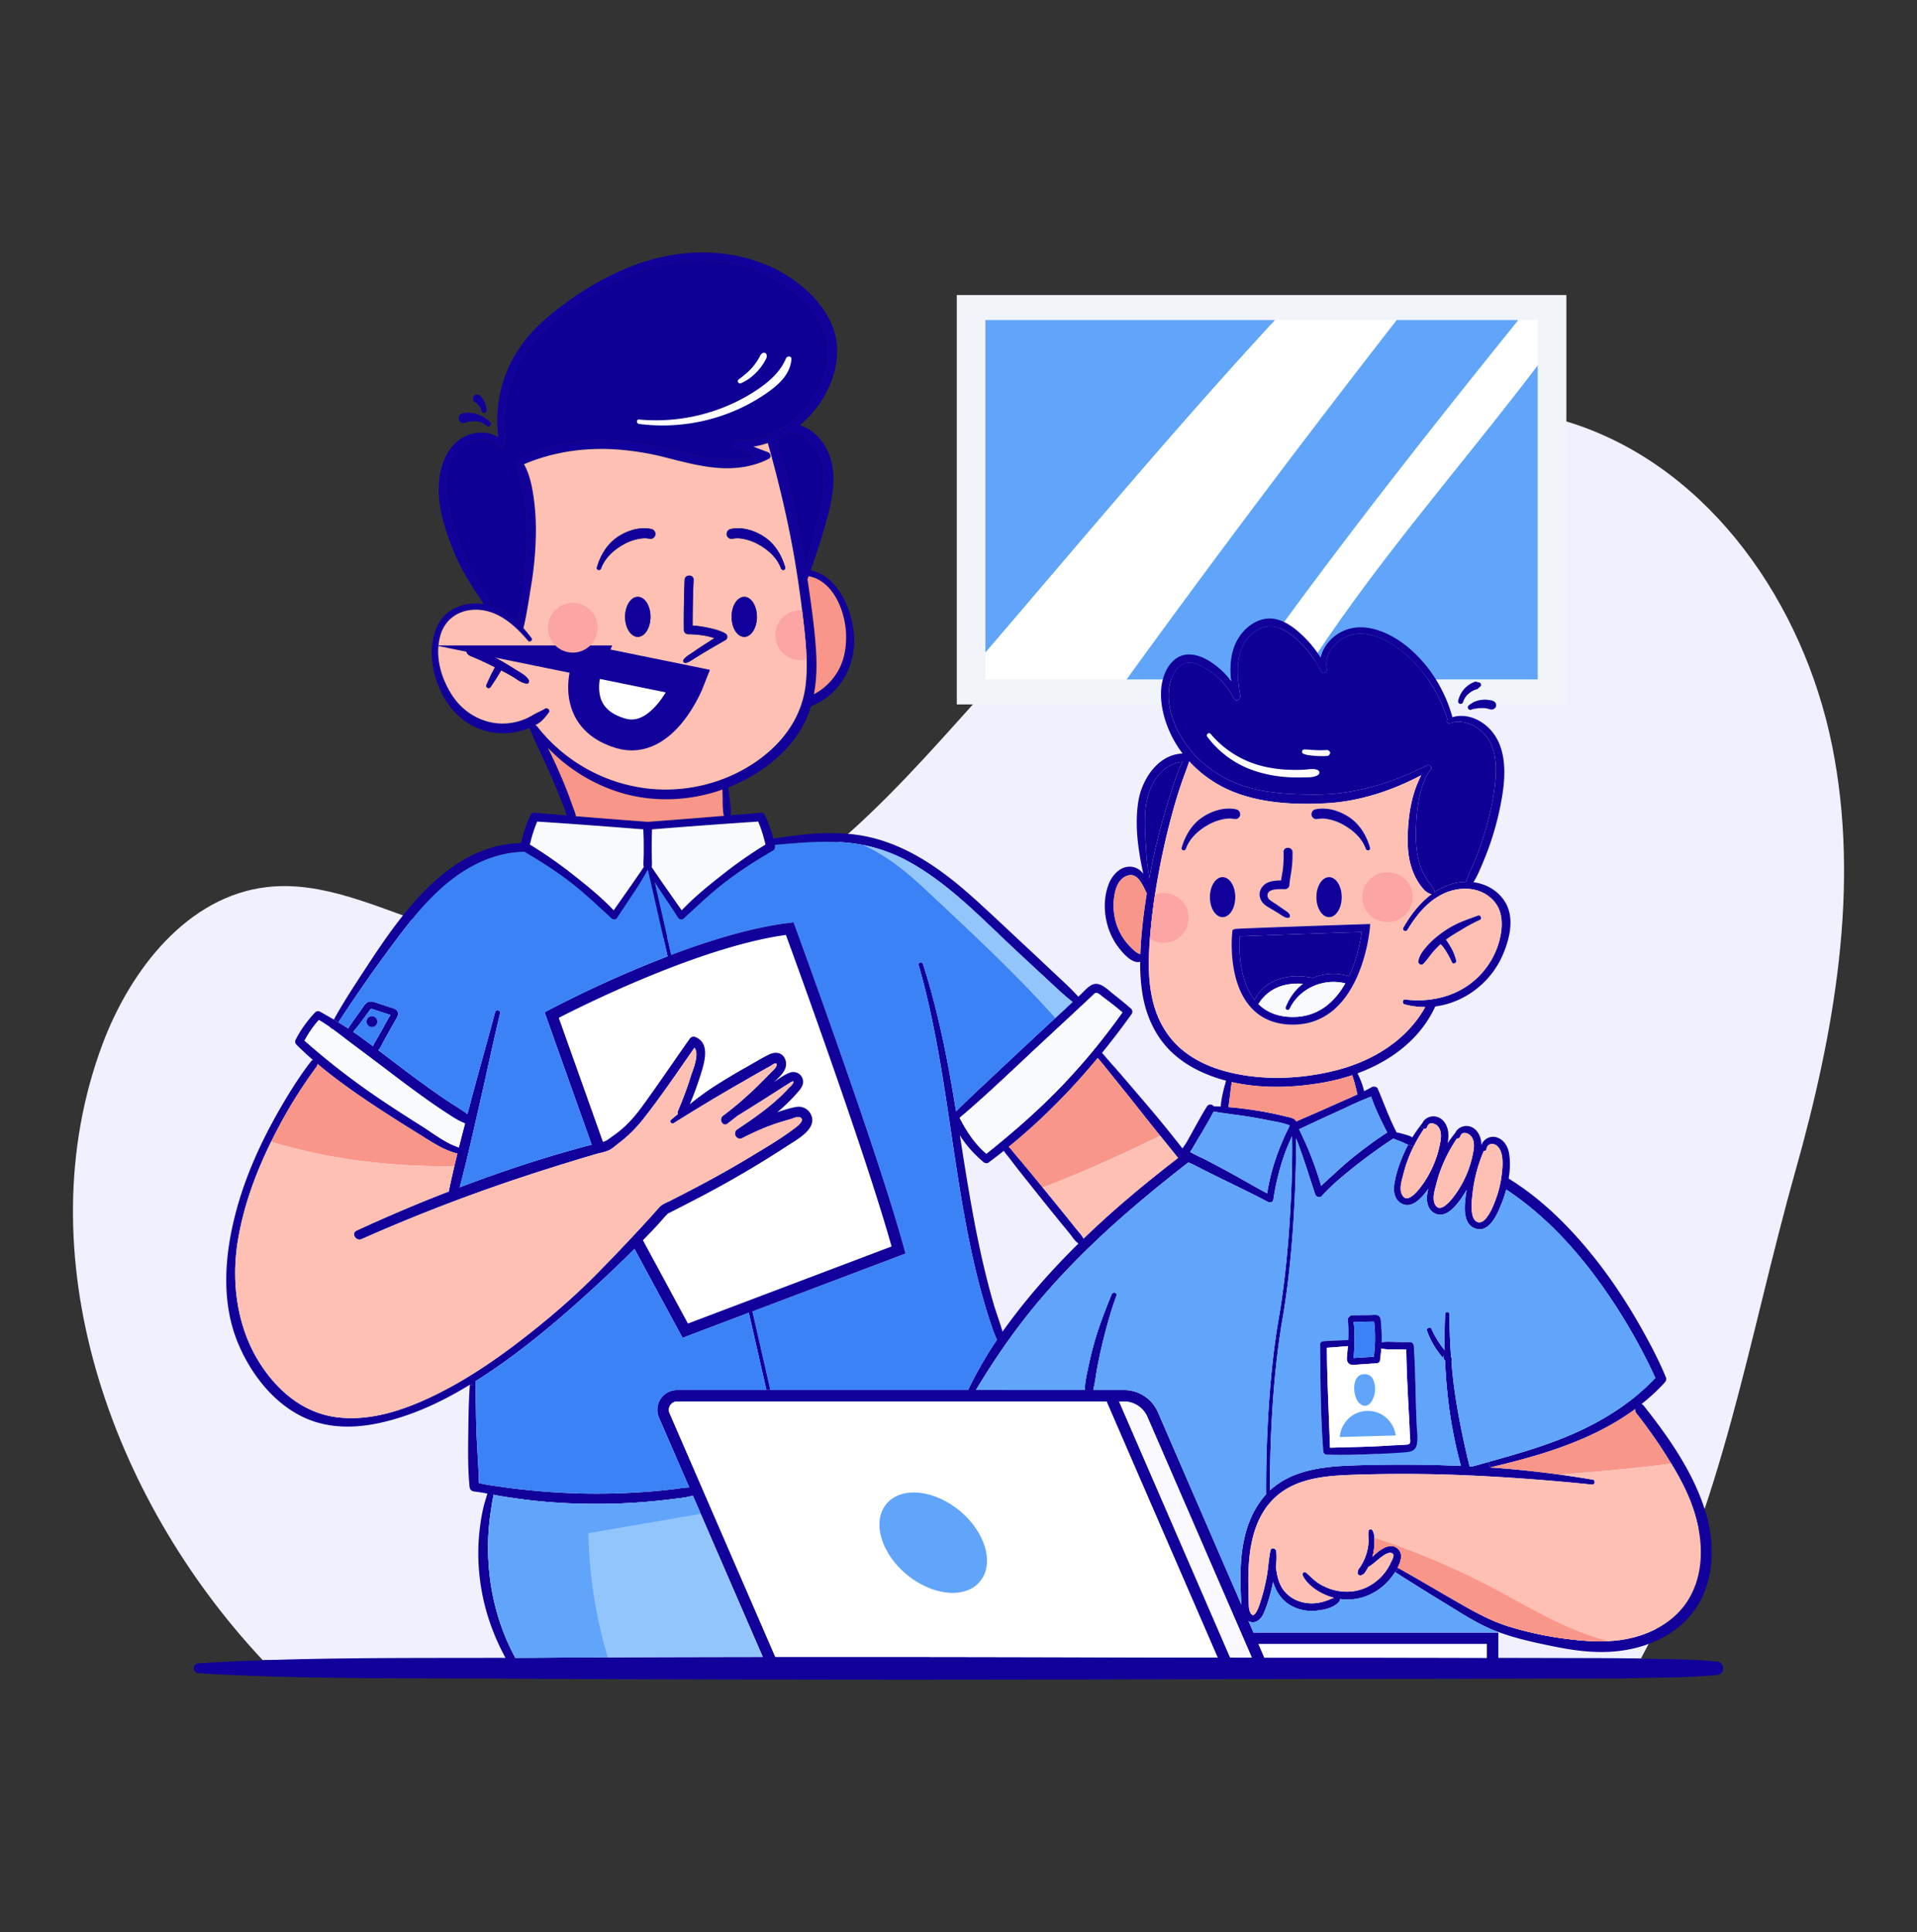 <svg xmlns="http://www.w3.org/2000/svg" width="124" height="125" fill="none" viewBox="0 0 124 125">
  <rect x="0" y="0" width="124" height="125" fill="#333333" stroke="none"/>
  <g clip-path="url(#a)">
    <path fill="#F1F0FE" d="m106.157 107.304.167-.001a.228.228 0 0 0-.167.001Zm-.164.27.139-.259c-.216.114-.284.527-.139.259Zm.139-.259.025-.011h-.019l-.006.011Z"/>
    <path fill="#F1F0FE" d="M118.507 48.235c-1.839-9.13-7.834-17.876-16.674-20.808-6.921-2.295-14.683-.77-21.103 2.687-6.42 3.457-11.696 8.686-16.581 14.1-5.777 6.403-11.609 13.488-19.828 16.1-5.357 1.702-11.244 1.264-16.581-.503-3.429-1.136-6.869-2.83-10.457-2.422-5.142.583-8.849 5.333-10.659 10.181-5.054 13.541.481 29.285 10.366 39.83l89.149-.095c5.316-9.827 6.952-20.745 9.983-31.499 2.526-8.964 4.225-18.44 2.386-27.57Z"/>
    <path fill="#F1F5F9" d="M101.319 19.087h-39.43v26.488h39.43V19.087Z"/>
    <path fill="#60A5FA" d="M63.741 20.707v21.515c6.202-7.227 12.293-14.54 18.74-21.515H63.74Z"/>
    <path fill="#fff" d="M82.48 20.707c-6.447 6.976-12.537 14.288-18.739 21.515v1.733h9.133a835.484 835.484 0 0 1 17.472-23.248H82.48Z"/>
    <path fill="#60A5FA" d="M99.467 23.63c-5.143 6.772-10.823 13.124-15.365 20.326h15.365V23.63Z"/>
    <path fill="#fff" d="M99.467 20.707h-1.258c-6.132 7.604-12.152 15.258-17.823 23.248h3.716c4.542-7.201 10.222-13.553 15.365-20.325v-2.923Z"/>
    <path fill="#60A5FA" d="M90.346 20.707a835.484 835.484 0 0 0-17.472 23.248h7.512c5.671-7.99 11.69-15.644 17.823-23.248h-7.863Z"/>
    <path fill="#fff" d="M57.671 80.641 44.497 85.63l-2.911-5.39c.183-.19.372-.379.555-.572.31-.33.613-.665.91-1.005.018-.02.102-.094.134-.141l.067-.037c.276-.132.546-.276.816-.414.482-.246.963-.494 1.441-.747a68.864 68.864 0 0 0 5.459-3.219c.61-.397 1.946-1.106 1.475-2.021a.88.88 0 0 0-.932-.469c-.414.07-.833.21-1.238.345.042-.035.085-.067.124-.102.372-.32.73-.662 1.057-1.031.265-.3.627-.64.444-1.08-.144-.344-.524-.473-.858-.332-.335.14-.653.367-.96.59.102-.101.203-.205.305-.307.305-.305.573-.682.414-1.13-.169-.48-.625-.551-1.047-.345-.486.235-.954.525-1.425.79-.777.44-1.548.888-2.292 1.382-.493.327-.962.682-1.419 1.049.296-.694.548-1.404.767-2.125.213-.72.513-1.808-.372-2.215-.154-.07-.3-.035-.4.104-1.041 1.473-2.048 2.974-3.112 4.43-.508.691-1.069 1.304-1.773 1.8l-.394.283a1.11 1.11 0 0 1-.333.158l-2.857-8.03c1.553-.798 9.127-4.588 14.694-5.364.732 2.001 5.176 14.218 6.835 20.157Z"/>
    <path fill="#11009A" d="M70.716 89.927h1.986c.955 0 1.818.567 2.198 1.443l5.401 12.452c-.002-.025-.005-.047-.005-.069-.136-2.28-.131-4.822 1.312-6.729.092-.124.191-.24.293-.35-.013-1.247-.013-6.626.818-11.41.786-4.533.9-9.942.858-11.755-.193.412-.372.83-.52 1.26a15.862 15.862 0 0 0-.692 2.854c-.023.156-.224.204-.343.14-1.565-.83-3.184-1.56-4.756-2.382-.102-.054-.25-.111-.397-.18-.008.004-.013.012-.02.017a.283.283 0 0 1-.087.067 98.043 98.043 0 0 0-3.303 2.683c-2.071 1.766-4.05 3.65-5.838 5.706-1.689 1.94-3.177 4.048-4.491 6.252h7.045a.257.257 0 0 1-.01-.074c.028-.526.16-1.056.266-1.57.109-.513.235-1.022.382-1.525.302-1.034.684-2.024 1.096-3.02.077-.186.382-.112.31.086-.365.977-.642 2.002-.89 3.016-.12.491-.226.984-.325 1.48-.107.531-.16 1.082-.288 1.608Zm40.332 17.565a.437.437 0 0 1 0 .873c-1.823.179-3.668.159-5.5.206-1.766.045-3.537.02-5.303.025-3.6.012-7.202.017-10.803.02-12.767.01-25.534.072-38.3.042-6.352-.012-12.703-.022-19.052-.06-6.416-.039-12.844.043-19.25-.349-.412-.025-.412-.615 0-.64 6.604-.404 13.24-.335 19.858-.355-.896-1.646-1.474-3.41-1.677-5.28a13.354 13.354 0 0 1-.002-2.936c.052-.476.126-.955.23-1.423.052-.239.124-.472.196-.707.03-.1.047-.196.087-.278a11.2 11.2 0 0 0-.85-.136c-.182-.02-.29-.127-.308-.305-.114-1.139-.097-2.304-.084-3.445.01-1.052.03-2.108.101-3.157l.367-.008c.02 1.057.025 2.108.065 3.165.042 1.066.131 2.135.156 3.201.543.134 1.113.199 1.664.278.603.087 1.208.15 1.815.209a44.12 44.12 0 0 0 3.574.198 44.28 44.28 0 0 0 3.581-.102c.595-.04 1.188-.096 1.78-.163.403-.045.797-.12 1.191-.137l-1.957-4.51a1.279 1.279 0 0 1 1.173-1.79h5.774l.243-.056.012.055h12.792a25.113 25.113 0 0 1 1.868-3.25c-.164-.337-.283-.701-.405-1.05a31.441 31.441 0 0 1-.419-1.352 45.884 45.884 0 0 1-.677-2.627c-1.448-6.356-1.766-12.928-3.566-19.21-.052-.18.223-.253.28-.077.563 1.746 1.002 3.53 1.377 5.322.287 1.387.528 2.78.756 4.18a.09.09 0 0 1 .02.029c.774-.779 1.585-1.523 2.383-2.274a797.219 797.219 0 0 1 4.549-4.243l.592-.551c-.65-.513-1.245-1.096-1.855-1.66a414.587 414.587 0 0 1-2.073-1.926c-2.078-1.95-4.132-4.097-6.646-5.483a10.232 10.232 0 0 0-4.212-1.255c-1.493-.11-2.988.027-4.476.163.003.013.008.025.01.038.025.129-.017.263-.134.332-1.041.608-2.053 1.247-3.013 1.977-.975.739-1.848 1.584-2.75 2.408a.238.238 0 0 1-.365-.048c-.496-.783-1.044-1.545-1.53-2.338l-.24.054-.18-.778-.02-.035c-.577 1.076-1.316 2.068-1.968 3.097a.238.238 0 0 1-.365.048c-.902-.824-1.776-1.67-2.75-2.408-.923-.7-1.892-1.317-2.89-1.905-1.19.022-2.345.367-3.39.935-1.976 1.079-3.444 2.815-4.778 4.588a96.353 96.353 0 0 0-3.864 5.51l-.295-.176c.62-1.128 1.329-2.202 2.033-3.28 2.31-3.535 5.4-8.029 10.074-8.14a8.46 8.46 0 0 1 .622-1.823.27.27 0 0 1 .244-.139c.699.062 1.398.117 2.098.176-.05-.126-.085-.26-.13-.377A55.656 55.656 0 0 0 35.56 50c-.426-.968-.915-1.922-1.309-2.905a4.376 4.376 0 0 1-2.88.181c-1.383-.399-2.397-1.445-2.95-2.745-.539-1.265-.73-2.84-.095-4.107.543-1.089 1.808-1.517 2.961-1.346-.634-.98-1.292-1.93-1.765-3.014-.819-1.877-1.615-4.235-.814-6.254.32-.804.905-1.48 1.759-1.729.57-.163 1.264-.126 1.765.214a8.534 8.534 0 0 1 .556-4.274c.627-1.532 1.669-2.727 2.946-3.757 2.257-1.815 4.893-3.29 7.777-3.77 2.577-.428 5.355-.01 7.562 1.437 1.11.726 2.12 1.736 2.678 2.953.63 1.377.457 2.875-.163 4.224a6.79 6.79 0 0 1-1.858 2.4c.146.045.285.107.407.167.382.19.716.49.98.823.627.786.835 1.778.786 2.77-.058 1.163-.402 2.309-.737 3.418-.174.575-.36 1.145-.556 1.716a53.9 53.9 0 0 0-.17.498c1.696.355 2.6 2.366 2.78 3.966.225 2.066-.77 3.992-2.711 4.808-.018.008-.032.01-.05.015-.03.102-.06.204-.096.305-.831 2.331-2.92 3.996-5.151 4.908-.035.015-.067.025-.102.04.002.017.007.032.01.05l.03.272c.02.176.034.352.059.526.025.174.042.352.052.528.005.122.025.295-.015.43.66-.055 1.32-.107 1.98-.167a.27.27 0 0 1 .242.14c.236.495.42 1.004.556 1.532 1.721-.266 3.474-.476 5.213-.268 2.916.35 5.354 2.001 7.507 3.906 1.16 1.027 2.281 2.103 3.417 3.16.633.587 1.258 1.177 1.885 1.768.578.545 1.175 1.074 1.704 1.664.057-.052.111-.104.166-.156.273-.251.603-.692 1.012-.675.406.017.813.451 1.118.687.382.295.754.605 1.119.922.084.072.106.239.042.328a48.212 48.212 0 0 1-1.927 2.53c.164.168.315.359.464.53.255.288.51.573.761.863.489.566.97 1.139 1.458 1.704a83.559 83.559 0 0 1 2.525 3.087c.09-.148.2-.287.265-.401.44-.772.846-1.558 1.312-2.312.12-.195.352-.148.454-.01.151.003.3.003.451.01a.864.864 0 0 1 .003-.138 7.085 7.085 0 0 1 .141-.799c.04-.166.08-.335.13-.501.022-.074.039-.159.064-.24a9.653 9.653 0 0 1-.985-.31c-1.064-.397-2.068-.995-2.837-1.843-.856-.948-1.364-2.153-1.577-3.403a12.324 12.324 0 0 1-.157-2.135c-.563.174-1.27-.727-1.535-1.114-.758-1.103-.99-2.693-.486-3.945.26-.648.89-1.265 1.647-1.047.243.072.429.223.578.42-.335-1.53-.566-3.12-.33-4.653.223-1.449 1.275-3.08 2.872-3.13a7.16 7.16 0 0 1-.819-1.364c-.364-.806-.605-1.714-.58-2.604.02-.749.278-1.605.873-2.1.744-.623 1.704-.298 2.425.196.48.324.893.726 1.238 1.18-.074-.734-.064-1.478.184-2.177.282-.792.892-1.488 1.698-1.766.918-.315 1.754.144 2.443.729a7.363 7.363 0 0 1 1.468 1.706c.114-.543.447-1.032.9-1.389 1.533-1.2 3.537-.327 4.839.789 1.35 1.158 2.309 2.738 2.783 4.45.692-.214 1.443-.01 2.028.423 1.523 1.129 1.453 3.184 1.158 4.86a19.18 19.18 0 0 1-.761 2.945c-.164.464-.342.922-.538 1.376-.151.352-.313.74-.53 1.069.76.1 1.472.469 1.944 1.12.768 1.062.428 2.483-.05 3.592-.781 1.803-2.478 3.08-4.36 3.326-.002.002-.002.005-.005.007-.977 2.128-2.887 3.53-5.027 4.32.09.184.171.372.246.563.05.132.096.263.131.397a5.02 5.02 0 0 1 .052.194c.166-.082.33-.167.491-.26.12-.068.328-.04.39.1.396.93.734 1.888 1.2 2.788.007.015.01.03.015.045.037.005.077.01.116.017.095.02.186.042.28.07.092.025.184.052.276.079.05.015.099.03.146.05.025.007.047.017.07.025.054.024.094.05.129.084.148-.243.31-.481.483-.71l.278.144c-.248.367-.474.75-.672 1.146l-.352-.119c-.013-.002-.025-.002-.038-.007a.912.912 0 0 1-.114-.047l-.131-.06-.064-.03-.033-.015a1.862 1.862 0 0 0-.124-.05l-.28-.11c-.052-.023-.107-.043-.156-.065 0 0-.003-.003-.005-.003h-.003c0-.002-.002-.002-.005-.002-.002-.003-.005-.005-.007-.005a33.144 33.144 0 0 0-2.383 1.713c-.78.62-1.575 1.26-2.242 2.002-.137.153-.377.062-.434-.114-.4-1.208-.774-2.443-1.24-3.631a70.02 70.02 0 0 1-.057 3.403c-.09 2.16-.3 5.349-.809 8.275-.781 4.499-.823 9.526-.816 11.118 1.382-1.29 3.333-1.538 5.208-1.61a86.942 86.942 0 0 1 7.145.023c-.61-2.205-.935-4.511-1.027-6.818-.094-.086-.17-.2-.238-.287-.124-.166-.25-.325-.364-.496a5.511 5.511 0 0 1-.566-1.144c-.064-.168.219-.285.29-.121a5.761 5.761 0 0 0 .856 1.381 36.785 36.785 0 0 1 .027-2.34c.008-.177.273-.177.276 0 .005.93.04 1.857.106 2.782.043.07.065.144.05.23a.126.126 0 0 1-.025.052c.05.633.114 1.265.204 1.898.23 1.62.565 3.221.947 4.813.005.025.002.047.002.07.067.005.134.005.204.01.01 0 .022 0 .034.002a.07.07 0 0 1 .02-.01l.985-.275.099.352c2.234.154 4.444.414 6.654.791.181.03.139.337-.042.32a138.946 138.946 0 0 0-7.934-.593 95.329 95.329 0 0 0-6.993-.06c-1.942.06-4.152.098-5.64 1.534-1.55 1.495-1.716 3.844-1.672 5.865.005.3.013.6.02.898.005.203.005.416.09.605.28.632.615-.499.682-.712a12.23 12.23 0 0 0 .401-1.627c.097-.548.12-1.106.236-1.649.047-.226.35-.147.37.049.037.333.017.675-.025 1.015.062.436.136.873.35 1.265.205.381.523.662.912.855a2.46 2.46 0 0 0 1.297.226c.243-.02.484-.08.712-.159.171-.062.325-.136.49-.188a3.165 3.165 0 0 1-.336-.105c-.645-.238-1.38-.699-1.684-1.344-.07-.146.099-.282.223-.173.29.258.543.528.878.729.315.188.652.33 1.01.411a3.076 3.076 0 0 0 2.112-.243 3.282 3.282 0 0 0 1.468-1.54c.052-.114.228-.406.162-.538-.097-.193-.382-.084-.511-.01-.372.216-.677.551-1.04.784-.02.012-.04.017-.057.022-.047.087-.094.176-.148.261-.035.057-.07.116-.114.166-.052.059-.107.074-.174.111-.129.072-.3-.047-.255-.195.02-.07.02-.127.059-.191.03-.048.07-.092.1-.142a3.16 3.16 0 0 0 .185-.312 3.219 3.219 0 0 0 .357-1.315c.013-.23-.037-.476.005-.701.023-.122.196-.13.253-.033.13.213.13.533.127.776a3.717 3.717 0 0 1-.09.757c-.012.062-.034.119-.052.178.491-.483 1.206-1.024 1.707-.471.275.3.146.767-.072 1.178.022.003.047.01.072.023l-.224.24c-.109.169-.223.32-.31.429a3.718 3.718 0 0 1-1.77 1.208 3.413 3.413 0 0 1-1.493.116.177.177 0 0 1-.04.154c-.332.427-1.034.566-1.55.608a2.771 2.771 0 0 1-1.508-.295c-.645-.333-1.034-.913-1.227-1.57-.005.025-.01.052-.018.079-.141.657-.32 1.334-.592 1.952-.162.367-.529.732-.958.513-.01-.005-.017-.012-.027-.017l.325.749h15.84v1.637c1.5.002 3.003.005 4.503.01.72.002 1.436.002 2.155.005.854.002 1.707.01 2.56.032 1.637.042 3.281.03 4.91.188ZM96.781 61.471c.384-.965.605-2.301-.127-3.15-.78-.907-2.043-1.011-3.11-.58-1.116.456-1.904 1.421-2.51 2.428-.101.169-.359.017-.262-.154.47-.823 1.074-1.612 1.837-2.172-.014 0-.03 0-.044-.003-.308-.062-.546-.372-.722-.612a3.962 3.962 0 0 1-.486-.945c-.27-.734-.322-1.523-.298-2.3.043-1.306.26-2.663.876-3.83-1.877.994-4.005 1.696-6.118 1.812-2.046.114-4.261.008-6.17-.791a7.784 7.784 0 0 1-2.721-1.914c-.176.523-.382 1.036-.556 1.562a33.546 33.546 0 0 0-.602 2.014 46.745 46.745 0 0 0-.94 4.322 39.95 39.95 0 0 0-.459 3.718c-.092 1.29-.107 2.611.198 3.876.28 1.168.846 2.22 1.744 3.028.813.732 1.828 1.213 2.874 1.505 2.336.653 4.977.549 7.309-.059 2.328-.605 4.513-1.94 5.696-4.075-.444 0-.892-.052-1.336-.173-.172-.047-.142-.34.042-.315 1.29.168 2.66-.057 3.782-.732a5.143 5.143 0 0 0 2.103-2.46Zm-.07-10.828c.102-1.011.08-2.19-.585-3.025-.523-.655-1.364-1.06-2.19-.873a.186.186 0 0 1-.129.035c-.012.005-.025.007-.035.01-.148.049-.248-.157-.146-.251-.59-1.9-1.813-3.708-3.49-4.806-.84-.553-1.944-.962-2.938-.588-.848.317-1.577 1.195-1.369 2.14.05.218-.27.377-.374.159a6.683 6.683 0 0 0-1.498-2.014c-.595-.545-1.38-1.099-2.222-.85-.752.223-1.302.912-1.516 1.646-.265.908-.141 1.878.005 2.795.035.233-.292.424-.414.174-.434-.888-1.14-1.585-2.009-2.054-.431-.235-.935-.401-1.383-.114-.32.204-.526.556-.648.905-.528 1.526.22 3.324 1.173 4.517 1.119 1.406 2.696 2.284 4.442 2.653.91.191 1.84.266 2.768.29.915.023 1.832.02 2.74-.109 1.895-.268 3.705-.9 5.406-1.768.219-.114.41.208.194.332l-.025.015c-.727 1.19-.853 2.639-.878 4.003-.012.731.055 1.475.29 2.17.107.307.25.593.424.865.152.239.39.454.474.727a.16.16 0 0 1 0 .097 4.182 4.182 0 0 1 1.23-.566 3.38 3.38 0 0 1 .833-.111c.137-.514.425-1.015.62-1.506.209-.523.392-1.056.556-1.594.325-1.074.583-2.185.694-3.304Zm-.535 56.611v-.89H81.405l.38.878c3.337 0 6.675 0 10.013.002 1.461.003 2.92.008 4.378.01Zm-6.448-33.988c-.385-.757-.767-1.513-1.037-2.319-.784.293-1.543.675-2.304 1.02-.789.354-1.57.724-2.353 1.09.272.583.55 1.159.78 1.764.239.622.46 1.255.643 1.895.662-.6 1.305-1.22 2.001-1.786a27.61 27.61 0 0 1 2.27-1.664Zm-1.92-2.465c-.042-.094-.054-.219-.077-.305-.032-.124-.062-.25-.096-.377-.05-.189-.11-.375-.17-.558a12.58 12.58 0 0 1-1.693.441c-1.979.375-4.107.454-6.096.003-.015.079-.022.158-.035.238-.02.159-.042.315-.059.474l-.06.476c-.02.146-.032.29-.069.431a23.996 23.996 0 0 1 3.765.618c.178.047.414.074.555.208a.32.32 0 0 1 .077.1c.784-.34 1.567-.68 2.346-1.03.533-.24 1.079-.469 1.612-.72Zm-4.44 2.135c.073-.159.075-.11-.056-.161-.392-.154-.863-.213-1.275-.3a35.93 35.93 0 0 0-1.237-.226c-.764-.126-1.535-.2-2.294-.337-.246.464-.506.92-.774 1.371-.134.226-.27.45-.402.675-.062.104-.124.208-.183.312-.013.025-.107.169-.162.256.343.21.747.37 1.094.553.469.245.938.493 1.401.746.834.452 1.647.935 2.485 1.38.122-.76.3-1.506.553-2.235a16.294 16.294 0 0 1 .727-1.781c.04-.084.084-.169.124-.253Zm-2.395 34.303-6.755-15.574a1.653 1.653 0 0 0-1.516-.995h-.314l7.184 16.567c.469.002.935.002 1.401.002Zm-2.212-.002-7.184-16.566H43.8a.524.524 0 0 0-.447.243.524.524 0 0 0-.044.508l6.842 15.775c7.532-.007 15.063.003 22.595.03 2.004.007 4.01.007 6.014.01Zm-3.368-54.83c.313-1.034.623-2.136 1.099-3.123-1.505.164-2.272 1.7-2.396 3.093-.077.863-.012 1.73.04 2.591.037.623.107 1.25.206 1.873a40.513 40.513 0 0 1 1.051-4.434Zm.811 22.506c-.885-1.097-1.775-2.188-2.643-3.296-.474-.608-.96-1.206-1.444-1.803-.243-.3-.481-.603-.722-.903-.121-.151-.26-.305-.386-.466-1.734 2.09-3.656 4.042-5.759 5.75.171.162.313.368.459.537.228.263.451.53.674.798.432.52.861 1.044 1.288 1.57.441.54.882 1.081 1.319 1.624l.655.819c.143.18.337.372.441.59 1.927-1.865 3.995-3.589 6.118-5.22Zm-2.353-14.555c.077-.859.19-1.714.327-2.565-.29-.575-.632-1.488-1.406-1.076-.603.322-.737 1.232-.74 1.85-.004.65.155 1.3.472 1.87.154.275.337.533.558.759.156.16.442.473.7.533.014-.459.046-.915.089-1.371Zm-1.248 5.14a22.622 22.622 0 0 0-1.245-.984c-.106-.077-.24-.213-.364-.258-.162-.057-.211.045-.313.139-.24.223-.478.449-.719.672-.873.814-1.743 1.624-2.616 2.435-1.739 1.62-3.46 3.281-5.273 4.819.449.876.972 1.674 1.731 2.321 1.652-1.322 3.244-2.7 4.72-4.223a42.575 42.575 0 0 0 2.234-2.502.153.153 0 0 1 .065-.082 42.929 42.929 0 0 0 1.78-2.336ZM69.76 80.452c-.24-.164-.422-.467-.6-.685l-.663-.809a338.19 338.19 0 0 1-2.579-3.221 45.956 45.956 0 0 1-.6-.779c-.124-.163-.275-.327-.387-.506-.327.26-.66.516-.997.767-.099.072-.24.027-.322-.043-.58-.488-1.124-1.076-1.525-1.738.2 1.277.399 2.557.62 3.832.277 1.602.58 3.199.957 4.779.183.768.382 1.535.603 2.296.176.6.411 1.203.58 1.81.02-.024.034-.05.054-.076 1.446-2.024 3.09-3.887 4.859-5.627ZM54.167 43.476c.456-.759.595-1.634.555-2.512-.064-1.458-.84-3.4-2.418-3.683l-.074.196.06.39c.205 1.378.399 2.767.49 4.158.065.955.05 1.94-.13 2.887a3.893 3.893 0 0 0 1.517-1.436Zm-.73-19.607c.187-.724.204-1.45-.019-2.167-.2-.648-.566-1.238-.995-1.756-.751-.91-1.716-1.634-2.775-2.148-2.266-1.103-4.922-1.178-7.328-.525-2.629.711-5.136 2.227-7.12 4.084-1.925 1.803-2.897 4.501-2.485 7.12a.235.235 0 0 1-.102.236c0 .002 0 .005-.002.005-.008.124-.159.238-.27.153-.348-.26-.685-.429-1.127-.431a2.146 2.146 0 0 0-1.205.364c-1.582 1.067-1.183 3.515-.734 5.045.553 1.885 1.528 3.603 2.49 5.3.008.014.01.03.012.044.655.204 1.233.605 1.734 1.086.102-.793.255-1.58.345-2.375.101-.898.19-1.8.22-2.706.033-.9.005-1.808-.116-2.703-.11-.801-.35-1.582-.466-2.379-.114-.067-.16-.235-.01-.32 1.021-.58 2.147-.937 3.306-1.123 2.063-.33 4.163-.121 6.192.322 1.922.42 4.035 1.131 5.97.486-.44-.168-.88-.334-1.32-.505-.233-.092-.218-.47.062-.462 2.686.06 5.099-2.115 5.744-4.645Zm-.175 7.919c.109-.933.057-1.902-.462-2.713a2.5 2.5 0 0 0-.813-.806 1.955 1.955 0 0 0-.471-.211c-.137-.04-.27-.055-.4-.1a6.55 6.55 0 0 1-.907.492c.848 2.688 1.448 5.468 1.9 8.253a9.51 9.51 0 0 0 .104-.35c.141-.5.267-1.006.396-1.51.258-1 .531-2.028.653-3.055ZM52.096 44.44c.174-1.28.052-2.592-.084-3.869a72.289 72.289 0 0 0-.558-4.062c-.442-2.654-1.06-5.26-1.79-7.847a5.9 5.9 0 0 1-.928.233c.31.12.62.238.932.352.181.065.256.338.057.44-1.034.533-2.224.679-3.373.577-1.116-.096-2.212-.392-3.295-.667a17.58 17.58 0 0 0-3.15-.518c-2.053-.142-4.114.146-6.012.955.402.706.556 1.597.655 2.38.117.903.137 1.818.097 2.728a22.74 22.74 0 0 1-.285 2.716c-.152.925-.28 1.867-.504 2.78.189.208.367.427.53.647.098.132-.123.298-.227.174-.814-.965-1.863-1.92-3.187-2.006-1.186-.08-2.2.543-2.505 1.718-.33 1.27.03 2.584.697 3.678.63 1.04 1.644 1.758 2.86 1.927.572.08 1.158.012 1.703-.174.276-.091.533-.22.781-.37.244-.145.509-.235.747-.389.146-.094.362.102.248.248-.243.32-.439.58-.794.782-.034.02-.072.037-.106.054a.136.136 0 0 1 .129.052 10.66 10.66 0 0 0 6.296 3.896c2.33.474 4.816.107 6.912-1.016 2.12-1.136 3.817-2.969 4.154-5.42Zm-2.755 62.756L44.815 96.76c-.417.13-.86.164-1.302.221a38.38 38.38 0 0 1-5.48.31 35.336 35.336 0 0 1-3.694-.228 45.88 45.88 0 0 1-1.74-.238 16.19 16.19 0 0 1-.678-.122c-.002.102-.034.206-.057.32-.044.24-.077.486-.114.73a15.666 15.666 0 0 0-.084 4.117c.203 1.844.754 3.699 1.642 5.331.01.018.014.032.02.05.371-.003.746-.003 1.118-.005 4.965-.03 9.93-.042 14.895-.05Zm.173-52.556a9.171 9.171 0 0 0-.47-1.488 491.76 491.76 0 0 0-6.865.504 27.82 27.82 0 0 0-.013 1.976c.005.144.02.313-.015.459.635.945 1.292 1.87 1.945 2.8.788-.831 1.686-1.565 2.586-2.27a27.724 27.724 0 0 1 2.832-1.98Zm-2.678-1.86c-.062-.126-.062-.29-.074-.424a4.951 4.951 0 0 1-.018-.54c.003-.172-.007-.343-.01-.514-.002-.074-.002-.146-.002-.22-2.153.763-4.576.85-6.753.15a10.96 10.96 0 0 1-4.539-2.849c.248.489.477.987.692 1.476.224.503.434 1.011.63 1.525.107.283.206.565.308.848.067.189.161.377.176.573 1.537.124 3.075.245 4.615.36.013.002.023.007.035.01.012-.003.022-.008.035-.01a642.67 642.67 0 0 0 4.905-.385Zm-5.21 2.852c.012-.31.014-.622.012-.932 0-.35-.012-.697-.025-1.044a494.756 494.756 0 0 0-6.864-.504c-.201.481-.358.98-.472 1.488.987.595 1.93 1.27 2.832 1.982.9.704 1.798 1.438 2.587 2.269.652-.93 1.31-1.855 1.944-2.798-.034-.148-.02-.317-.014-.46Z"/>
    <path fill="#11009A" d="M110.361 97.952c.588 2.023.524 4.38-.712 6.16-1.212 1.749-3.305 2.597-5.371 2.741a9.609 9.609 0 0 1-.7.024c-1.026 0-2.041-.151-3.047-.354-1.21-.246-2.438-.506-3.599-.935a1.743 1.743 0 0 1-.094-.032c-1.153-.434-2.17-1.099-3.214-1.739a186.893 186.893 0 0 1-3.323-2.071.2.2 0 0 1-.053-.052l.224-.24c1.21.674 2.4 1.386 3.6 2.075 1.139.655 2.257 1.307 3.52 1.697a21.91 21.91 0 0 0 3.472.769c1.178.158 2.371.267 3.556.133 1.917-.218 3.829-1.155 4.749-2.919.967-1.847.744-4.054.032-5.947-.386-1.026-.927-1.991-1.51-2.918a32.662 32.662 0 0 0-2.048-2.914.352.352 0 0 1-.075-.266c-2.713 2.001-6.108 3.01-9.389 3.772l-.1-.352c1.975-.553 3.949-1.111 5.816-1.972 1.853-.855 3.582-1.969 4.975-3.47-.012-.024-.022-.051-.034-.076-.127-.278-.256-.55-.39-.823a36.792 36.792 0 0 0-3.301-5.449c-1.644-2.244-3.586-4.295-5.915-5.835a7.843 7.843 0 0 1-.257.783c-.246.643-.774 2.031-1.704 1.751-.98-.295-.714-1.763-.603-2.51a.208.208 0 0 0-.015.025c-.367.61-1.215 1.994-2.103 1.456-.414-.25-.493-.759-.429-1.198.015-.119.04-.238.065-.357-.437.63-1.091 1.344-1.771.932-.412-.25-.491-.76-.429-1.2a7.42 7.42 0 0 1 .431-1.557 9.2 9.2 0 0 1 .472-1.032l.352.12a8.817 8.817 0 0 0-.323.728c-.138.36-.257.73-.352 1.104-.091.37-.25.843-.106 1.215.37.947 1.388-.603 1.602-.95a6.788 6.788 0 0 0 .863-2.157c.077-.37.161-.814-.047-1.156-.162-.265-.628-.454-.76-.055a.174.174 0 0 1-.205.124l-.278-.144c.057-.076.117-.15.176-.225.151-.335.57-.504.925-.404.509.141.747.677.754 1.165.003.181-.017.362-.047.543.156-.235.322-.46.501-.682.151-.332.57-.503.925-.404.509.142.747.68.754 1.168l-.002.06a.796.796 0 0 1 .877-.546c.506.084.821.546.91 1.022.097.533.075 1.106-.02 1.671 1.432.88 2.724 1.992 3.882 3.207 1.83 1.92 3.37 4.114 4.672 6.418.595 1.054 1.163 2.133 1.625 3.254.044.107-.013.236-.085.315-.466.513-.969.972-1.503 1.396a.3.3 0 0 1 .149.107c1.652 2.088 3.284 4.422 4.035 7.006ZM97.128 76.063c.057-.456.114-.992-.01-1.443-.062-.23-.193-.471-.422-.573-.25-.111-.505.017-.545.29-.015.1-.094.137-.176.132a9.697 9.697 0 0 0-.702 2.56c-.06.478-.127 1.016-.047 1.495.034.195.119.429.31.523.228.114.439-.05.58-.22.303-.36.499-.859.657-1.296.171-.473.293-.967.355-1.468Zm-1.872-1.329c.079-.37.16-.81-.048-1.156-.16-.263-.627-.453-.758-.054a.175.175 0 0 1-.206.126 9.63 9.63 0 0 0-.995 1.875c-.139.36-.255.727-.35 1.101-.094.37-.252.846-.109 1.218.37.945 1.39-.603 1.602-.95.41-.665.705-1.396.864-2.16Z"/>
    <path fill="#F9968A" d="M107.891 94.343a32.676 32.676 0 0 0-2.048-2.914.352.352 0 0 1-.075-.265c-2.713 2.001-6.108 3.01-9.389 3.772 1.503.104 2.994.26 4.482.463 2.42-.183 4.838-.386 7.242-.713-.07-.115-.14-.229-.212-.343Z"/>
    <path fill="#FFC0B4" d="M109.37 103.21c-.922 1.764-2.834 2.701-4.751 2.919a9.698 9.698 0 0 1-.546.045c-1.002.054-2.011-.045-3.008-.179a21.805 21.805 0 0 1-3.472-.768c-1.262-.39-2.383-1.042-3.52-1.697-1.202-.689-2.39-1.401-3.6-2.076a.292.292 0 0 0-.072-.022c.216-.412.345-.878.072-1.178-.504-.553-1.218-.012-1.706.471.017-.059.037-.116.052-.178.052-.248.084-.504.089-.757 0-.091.002-.193-.007-.297a1.015 1.015 0 0 0-.122-.479c-.054-.097-.228-.09-.253.032-.042.226.01.472-.002.702-.015.233-.05.461-.112.687a3.786 3.786 0 0 1-.246.628 4.574 4.574 0 0 1-.185.312c-.03.05-.072.094-.102.141-.037.065-.037.122-.057.191-.045.149.126.268.253.196.067-.037.124-.052.173-.111.045-.05.08-.109.117-.166a4.8 4.8 0 0 0 .146-.261c.018-.005.04-.01.06-.022.36-.233.667-.568 1.039-.784.015-.01.032-.017.05-.027.14-.067.374-.134.46.037.033.065.008.166-.034.265-.04.11-.1.214-.126.273a3.286 3.286 0 0 1-1.469 1.54c-.654.338-1.398.407-2.115.243a3.492 3.492 0 0 1-1.01-.411c-.332-.201-.587-.472-.875-.729-.124-.11-.293.027-.226.173.308.645 1.04 1.106 1.687 1.344.109.042.22.075.337.104-.166.053-.322.127-.493.189a2.902 2.902 0 0 1-.712.159c-.44.039-.9-.03-1.297-.226a2.025 2.025 0 0 1-.91-.856c-.214-.391-.288-.828-.35-1.264.042-.34.062-.682.025-1.015-.023-.196-.323-.275-.37-.049-.119.543-.139 1.101-.235 1.649-.1.55-.231 1.094-.402 1.627-.07.213-.402 1.344-.682.712-.087-.189-.087-.402-.09-.606-.01-.297-.014-.597-.02-.897-.044-2.022.12-4.37 1.67-5.866 1.488-1.435 3.7-1.473 5.64-1.532a95.317 95.317 0 0 1 6.993.06c2.646.116 5.3.324 7.933.592.184.017.226-.29.043-.32a64.709 64.709 0 0 0-2.17-.33c2.42-.183 4.838-.387 7.241-.712.501.821.96 1.674 1.3 2.577.711 1.892.932 4.1-.033 5.947Z"/>
    <path fill="#F9968A" d="M104.073 106.174c-1.002.055-2.011-.045-3.008-.179a21.801 21.801 0 0 1-3.472-.768c-1.262-.39-2.383-1.042-3.52-1.697-1.202-.689-2.39-1.401-3.6-2.075a.261.261 0 0 0-.072-.023c.216-.411.345-.878.072-1.178-.504-.553-1.218-.012-1.706.471.017-.059.037-.116.052-.178.052-.248.084-.504.089-.757 0-.091.002-.193-.007-.297a49.695 49.695 0 0 1 7.824 3.331c2.373 1.262 4.779 2.755 7.348 3.35Z"/>
    <path fill="#60A5FA" d="M107.037 89.067a36.778 36.778 0 0 0-3.69-6.272c-1.647-2.244-3.587-4.295-5.918-5.835-.022.081-.044.163-.07.243a6.921 6.921 0 0 1-.188.54c-.243.642-.773 2.031-1.703 1.751-.98-.295-.712-1.763-.603-2.51l-.015.025c-.367.61-1.215 1.994-2.103 1.456-.412-.25-.491-.759-.427-1.198.015-.119.04-.238.065-.357-.437.63-1.094 1.344-1.77.932-.412-.25-.492-.76-.432-1.2a7.42 7.42 0 0 1 .431-1.557c.137-.352.293-.7.471-1.032-.01-.002-.024-.002-.034-.007a.779.779 0 0 1-.114-.048l-.134-.06a.837.837 0 0 0-.065-.029l-.03-.015a838.568 838.568 0 0 1-.407-.161c-.049-.022-.106-.042-.153-.064l-.005-.003h-.005c0-.002-.002-.002-.005-.002l-.005-.005a33.136 33.136 0 0 0-2.386 1.713c-.778.62-1.574 1.26-2.24 2.002-.135.154-.378.062-.433-.114-.402-1.208-.774-2.443-1.24-3.631v.407c.005.853-.017 1.917-.06 2.995-.089 2.16-.297 5.35-.808 8.276-.779 4.499-.823 9.526-.814 11.118 1.38-1.29 3.334-1.537 5.209-1.61.28-.01.558-.02.838-.027a86.17 86.17 0 0 1 6.304.05c-.583-2.11-.908-4.315-1.014-6.522l-.013-.296a1.322 1.322 0 0 1-.159-.184l-.079-.103c-.124-.166-.25-.325-.362-.496a5.405 5.405 0 0 1-.568-1.144c-.064-.168.22-.285.29-.121.164.372.367.724.605 1.054a3.5 3.5 0 0 0 .253.327 37.2 37.2 0 0 1 .025-2.34c.008-.177.273-.177.275 0 .008.93.04 1.857.107 2.782a.31.31 0 0 1 .05.23c0 .018-.013.035-.025.052.052.633.114 1.265.203 1.898.233 1.619.566 3.221.948 4.813a.336.336 0 0 1 .005.07c.064.005.133.005.2.01.013 0 .023 0 .038.002.005-.005.01-.007.02-.01l.982-.275c1.974-.553 3.948-1.111 5.818-1.972 1.165-.538 2.284-1.18 3.301-1.959a13.626 13.626 0 0 0 1.674-1.51c-.015-.025-.025-.052-.035-.077Zm-15.401 4.42c-.097.42-.476.45-.843.478-.563.044-1.129.072-1.69.097h-.006c-1.092.047-2.193.084-3.282.047-.126-.005-.21-.1-.22-.221-.179-2.294-.179-4.598-.209-6.897 0-.126.105-.21.219-.218.535-.037 1.071-.055 1.607-.077a7.484 7.484 0 0 0 .015-.732c-.008-.205-.035-.414-.03-.62 0-.062.03-.106.074-.128a.205.205 0 0 1 .179-.112c.409-.015.818-.008 1.23-.022.163-.005.392-.055.523.074.127.121.112.35.132.508.04.395.05.791.034 1.186.273-.057.54-.035.826-.025.34.012.672.015 1.012.007.141-.002.236.115.246.246.079 1.111.094 2.23.126 3.343.01.278.015.555.022.836.008.268.015.538.025.806.015.449.114.98.01 1.423Z"/>
    <path fill="#60A5FA" d="M107.072 89.144a13.634 13.634 0 0 1-1.674 1.51c-1.89-4.967-4.055-10.044-8.038-13.451.025-.08.047-.161.07-.243 2.33 1.54 4.27 3.59 5.917 5.835a36.773 36.773 0 0 1 3.69 6.272c.01.025.02.052.035.077Zm-12.574 5.694a86.17 86.17 0 0 0-6.304-.05 14.524 14.524 0 0 0 3.407-3.531 14.017 14.017 0 0 0 1.712-3.42c.02-.052.037-.107.054-.159l.055.29.062.348c.106 2.207.431 4.412 1.014 6.522Z"/>
    <path fill="#FFC0B4" d="M97.118 74.62c.124.451.067.987.01 1.444-.062.5-.184.994-.355 1.468-.158.436-.354.935-.657 1.294-.141.171-.352.335-.58.22-.191-.093-.276-.327-.31-.522-.08-.479-.013-1.017.047-1.496a9.696 9.696 0 0 1 .702-2.56c.082.006.161-.031.176-.13.04-.273.295-.402.545-.29.229.1.36.341.422.572Z"/>
    <path fill="#60A5FA" d="m96.932 105.588-.012.032H81.08l-.325-.749c.01.005.017.012.027.017.43.219.796-.146.958-.513.272-.618.45-1.295.592-1.952.008-.027.013-.054.018-.079.193.657.582 1.237 1.227 1.57.464.24.987.339 1.508.295.516-.042 1.218-.181 1.55-.608a.177.177 0 0 0 .04-.154c.498.07 1.012.035 1.493-.116a3.718 3.718 0 0 0 1.77-1.208c.087-.109.201-.26.31-.429.013.017.03.037.052.052 1.1.704 2.21 1.389 3.324 2.071 1.044.64 2.06 1.304 3.214 1.738.032.013.062.023.094.033Z"/>
    <path fill="#FFC0B4" d="M96.656 58.322c-.784-.907-2.044-1.011-3.113-.58-1.116.456-1.902 1.421-2.507 2.428-.104.169-.362.017-.263-.154.471-.823 1.071-1.612 1.835-2.172-.015 0-.03 0-.044-.003-.308-.062-.546-.372-.72-.612a3.962 3.962 0 0 1-.486-.945c-.273-.734-.322-1.523-.297-2.3.04-1.306.258-2.663.873-3.83-1.875.994-4.003 1.696-6.119 1.812-2.046.114-4.26.008-6.167-.79a7.796 7.796 0 0 1-2.723-1.916c-.174.524-.382 1.037-.556 1.563a31.724 31.724 0 0 0-.6 2.014 47.554 47.554 0 0 0-.942 4.322 37.877 37.877 0 0 0-.456 3.718c-.095 1.29-.11 2.611.198 3.876.277 1.168.843 2.22 1.74 3.028.814.732 1.83 1.213 2.877 1.505 2.337.653 4.975.549 7.309-.059 2.329-.605 4.511-1.94 5.697-4.075-.447 0-.893-.052-1.34-.173-.168-.047-.141-.34.045-.315 1.29.168 2.658-.057 3.782-.732a5.151 5.151 0 0 0 2.1-2.46c.387-.965.606-2.301-.123-3.15Zm-11.813-5.73a.32.32 0 0 1 .226-.227c.794-.186 1.696.124 2.331.598.61.451 1.017 1.16 1.215 1.88.05.176-.203.24-.267.074-.253-.699-.824-1.202-1.461-1.56a3.152 3.152 0 0 0-.995-.362 1.707 1.707 0 0 0-.573-.022c-.148.025-.272.047-.391-.067-.092-.087-.112-.193-.085-.315Zm1.945 5.45c0 .714-.365 1.295-.816 1.295-.457 0-.824-.58-.824-1.295 0-.714.367-1.294.824-1.294.451 0 .816.58.816 1.294Zm-4.913-.875c.272-.176.652-.201.992-.206.024-.196.064-.39.094-.583.062-.414.08-.83.062-1.247-.012-.375.578-.375.583 0 .01.436-.023.865-.087 1.297-.04.27-.097.54-.112.816-.01.153-.124.282-.287.282-.338.005-1.235-.074-1.121.489.015.087.07.151.136.206.144.116.315.213.469.32.159.106.312.215.471.322.129.092.28.174.352.325.04.084-.005.203-.114.198-.238-.01-.446-.196-.642-.315-.206-.126-.414-.25-.628-.374-.297-.174-.506-.377-.56-.732-.05-.31.136-.632.392-.798Zm-5.174-2.25c-.06.166-.312.102-.262-.074.198-.72.605-1.429 1.21-1.88.64-.474 1.542-.784 2.331-.598a.327.327 0 0 1 .228.226c.025.124.015.226-.084.315-.124.122-.258.084-.412.062a1.804 1.804 0 0 0-.575.032c-.342.067-.67.186-.972.358-.638.357-1.206.86-1.464 1.56Zm2.381 4.42c-.451 0-.818-.58-.818-1.295 0-.714.367-1.294.818-1.294.457 0 .821.58.821 1.294 0 .714-.364 1.295-.82 1.295Zm9.528.719c-.007.062-.543 6.235-4.98 6.235-1.145 0-2.063-.38-2.727-1.129-1.528-1.709-1.21-4.722-1.196-4.848l.02-.151.144-.055c.05-.017.109-.04 8.484-.32l.275-.007-.02.275Zm7.113-.543a9.834 9.834 0 0 0-1.106.588c-.35.213-.702.406-1.027.65-.02.014-.04.032-.054.044.119.178.233.36.337.543.144.25.243.528.317.806.038.154-.203.266-.267.112a6.08 6.08 0 0 0-.387-.72 2.412 2.412 0 0 0-.347-.456 5.022 5.022 0 0 0-.432.43c-.246.27-.434.582-.69.84-.138.144-.357-.005-.32-.186.087-.404.355-.734.633-1.032a5.85 5.85 0 0 1 .873-.771c.35-.25.73-.484 1.126-.657.402-.174.818-.318 1.23-.467.159-.059.268.204.114.276Z"/>
    <path fill="#11009A" d="M96.741 45.483a.269.269 0 0 1 .015.245c-.037.087-.097.127-.181.161-.1.04-.191-.002-.285-.027a1.942 1.942 0 0 0-.174-.037c-.002 0-.007-.003-.012-.003l-.018-.002a1.022 1.022 0 0 0-.094-.005c-.06-.005-.119-.005-.178-.005a1.27 1.27 0 0 0-.174.01l-.035.002c.01-.005.003-.002-.02 0-.03.005-.06.015-.091.02-.07.013-.114.005-.166.02-.06.017-.117.037-.177.057-.079.027-.163-.025-.193-.094-.037-.082.002-.156.067-.206.054-.042.114-.09.176-.117.027-.012.04-.027.077-.054a.464.464 0 0 1 .116-.057l.045-.015c.003-.003.015-.005.027-.008a.065.065 0 0 0 .018-.007.03.03 0 0 0 .015-.005 1.036 1.036 0 0 1 .268-.067c.148-.025.297-.03.448-.015.08.01.159.02.238.037.122.023.219.062.288.172Z"/>
    <path fill="#0E0094" d="M96.126 47.618c.665.836.687 2.014.585 3.025-.111 1.119-.37 2.23-.694 3.304a20.237 20.237 0 0 1-.556 1.594c-.195.491-.483.992-.62 1.506-.277.002-.56.04-.833.111a4.182 4.182 0 0 0-1.23.566.16.16 0 0 0 0-.097c-.084-.273-.322-.489-.474-.727a4.119 4.119 0 0 1-.424-.865c-.235-.694-.302-1.438-.29-2.17.025-1.364.151-2.812.878-4.003l.025-.015c.216-.124.025-.446-.194-.332-1.7.868-3.511 1.5-5.406 1.768-.908.13-1.825.132-2.74.11-.928-.025-1.858-.1-2.768-.29-1.746-.37-3.323-1.248-4.442-2.654-.952-1.193-1.701-2.991-1.173-4.517.122-.35.328-.701.648-.905.448-.287.952-.121 1.383.114.868.47 1.575 1.166 2.01 2.054.12.25.448.06.413-.174-.146-.917-.27-1.887-.005-2.795.214-.734.764-1.423 1.516-1.646.843-.248 1.627.305 2.222.85a6.685 6.685 0 0 1 1.498 2.014c.104.218.424.06.374-.159-.208-.945.52-1.823 1.369-2.14.995-.375 2.098.035 2.939.588 1.676 1.098 2.899 2.906 3.49 4.806-.102.094-.003.3.145.25a.189.189 0 0 0 .035-.01.186.186 0 0 0 .13-.034c.825-.186 1.666.218 2.189.873Z"/>
    <path fill="#fff" d="M96.176 106.364v.89c-1.459-.002-2.917-.007-4.378-.01-3.338-.002-6.676-.002-10.014-.002l-.38-.878h14.772Z"/>
    <path fill="#11009A" d="M95.59 44.138c.008.003.015.008.023.008h.027c.082-.003.146.062.159.139.012.079-.038.146-.11.173-.007.005-.012.013-.017.018a.258.258 0 0 1-.144.114l-.094.03c-.012.004-.025.01-.04.014-.002 0-.02.008-.03.01a.058.058 0 0 0-.012.008.35.35 0 0 0-.044.02c-.057.03-.112.062-.167.096-.02.013-.037.028-.054.04l-.027.02c-.01.01-.02.017-.033.027-.047.042-.099.082-.141.129l-.032.037a.201.201 0 0 0-.015.02l-.022.027-.023.035a.998.998 0 0 0-.096.166c-.005.013-.013.025-.018.038-.002.004-.005.007-.005.01l-.005.01-.032.093a.168.168 0 0 1-.203.115.165.165 0 0 1-.114-.201 1.765 1.765 0 0 1 .439-.816 1.681 1.681 0 0 1 .622-.402.213.213 0 0 1 .141-.005l.067.027Zm.02 15.098c.159-.059.268.204.114.276a10.03 10.03 0 0 0-1.108.587c-.347.214-.7.407-1.027.65-.02.015-.037.032-.055.045.12.178.236.36.34.543.142.25.243.528.315.806.04.154-.2.265-.268.112a5.72 5.72 0 0 0-.384-.72 2.529 2.529 0 0 0-.35-.456 5.427 5.427 0 0 0-.431.43c-.243.27-.432.582-.687.84-.142.144-.357-.005-.32-.186.084-.404.355-.734.63-1.032.263-.288.56-.543.875-.771a6.3 6.3 0 0 1 1.126-.657c.4-.174.819-.318 1.23-.467Z"/>
    <path fill="#FFC0B4" d="M95.208 73.578c.209.345.127.787.047 1.156a6.746 6.746 0 0 1-.862 2.16c-.214.347-1.233 1.895-1.603.95-.143-.372.015-.848.11-1.218a9.19 9.19 0 0 1 .35-1.1 9.62 9.62 0 0 1 .994-1.876.175.175 0 0 0 .206-.126c.131-.4.597-.209.758.054Zm-2.132-.622c.208.342.124.786.047 1.156a6.79 6.79 0 0 1-.863 2.157c-.214.347-1.233 1.897-1.602.95-.144-.372.014-.846.106-1.215a8.85 8.85 0 0 1 .675-1.833 10.1 10.1 0 0 1 .672-1.146.173.173 0 0 0 .206-.124c.131-.399.597-.21.759.055Z"/>
    <path fill="#11009A" d="M91.627 92.062c.015.449.112.98.01 1.423-.097.422-.476.452-.843.479a48.81 48.81 0 0 1-1.699.097c-1.088.047-2.19.084-3.278.047-.127-.005-.211-.1-.221-.22-.181-2.295-.179-4.599-.208-6.898-.003-.126.101-.21.218-.218.536-.037 1.071-.055 1.607-.077.002-.035.007-.072.007-.109.01-.208.01-.417.005-.623-.005-.205-.032-.414-.03-.62a.14.14 0 0 1 .077-.129.204.204 0 0 1 .179-.111c.41-.015.818-.007 1.228-.022.163-.005.394-.055.525.074.127.121.112.35.13.508.039.395.051.791.037 1.186.272-.057.54-.035.825-.025.338.013.672.015 1.01.008.141-.003.235.114.245.245.08 1.111.095 2.23.127 3.343.017.546.03 1.094.05 1.642Zm-.59 1.396c.236-.032.186-.223.176-.424-.09-1.905-.225-3.814-.248-5.721a19.81 19.81 0 0 0-.769-.018c-.292.003-.57.018-.848-.054-.02.265-.047.533-.087.798-.014.097-.124.154-.208.159-.419.027-.836.057-1.252.084-.176.013-.397.065-.546-.06-.124-.103-.144-.262-.131-.416.02-.24.044-.478.064-.72-.454.04-.905.078-1.359.108.01 2.157.134 4.31.201 6.467.94-.03 1.882-.042 2.822-.084.486-.02.972-.047 1.456-.077.24-.015.491-.01.73-.042Zm-2.175-5.682a8.89 8.89 0 0 0 .02-2.274h-.122c-.091.003-.186.003-.277.005-.31.008-.62.025-.933.03.057.28.062.583.065.858.005.352-.005.707-.03 1.059l-.017.27c0 .01 0 .082-.003.132l.129-.008.27-.015.898-.057Z"/>
    <path fill="#fff" d="M91.213 93.034c.01.2.06.392-.176.424-.238.032-.489.027-.729.042-.484.03-.97.057-1.456.077-.94.042-1.882.055-2.822.084-.067-2.157-.191-4.31-.2-6.467.453-.03.904-.067 1.358-.107-.02.24-.044.479-.064.72-.013.153.007.312.131.416.149.124.37.072.546.06.416-.028.833-.058 1.252-.085.084-.005.194-.062.208-.159.04-.265.067-.533.087-.798.278.072.556.057.848.054.258 0 .514.008.77.018.022 1.907.158 3.816.247 5.721Z"/>
    <path fill="#60A5FA" d="M89.289 91.467a1.851 1.851 0 0 0-1.716.05 1.85 1.85 0 0 0-.91 1.455l3.618-.105a1.852 1.852 0 0 0-.992-1.4Zm-1.359-.686c.112.11.267.186.422.162.18-.027.314-.18.403-.34.205-.368.248-.823.115-1.223a.821.821 0 0 0-.166-.302c-.21-.226-.652-.23-.87-.011-.254.256-.27.752-.205 1.077.046.234.131.47.301.637Z"/>
    <path fill="#3B82F6" d="M88.922 85.906a8.892 8.892 0 0 1-.06 1.87l-.898.057-.27.015-.129.008c.003-.05.003-.122.003-.132l.017-.27c.025-.352.035-.707.03-1.059a4.583 4.583 0 0 0-.065-.858c.313-.005.623-.022.933-.03.091-.002.186-.002.277-.005h.122c.015.13.037.377.04.404Z"/>
    <path fill="#60A5FA" d="M88.691 70.947c.27.806.652 1.562 1.037 2.319a27.633 27.633 0 0 0-2.27 1.664c-.696.565-1.339 1.185-2 1.785a23.348 23.348 0 0 0-.643-1.894c-.23-.605-.509-1.18-.781-1.763.783-.368 1.564-.737 2.353-1.092.761-.344 1.52-.726 2.304-1.019Z"/>
    <path fill="#11009A" d="m88.629 59.78-.02.275c-.005.062-.54 6.235-4.98 6.235-1.143 0-2.06-.38-2.728-1.129-1.527-1.709-1.207-4.722-1.193-4.848l.018-.152.144-.054c.05-.017.111-.04 8.484-.32l.275-.008Zm-1.371 3.377c.54-1.14.751-2.336.823-2.864-2.912.097-6.952.238-7.894.283-.042.667-.074 2.8.972 4.116.243-.543.727-.982 1.265-1.227.751-.342 1.595-.38 2.398-.22a.17.17 0 0 1 .075.031 3.342 3.342 0 0 1 2.36-.119Zm-.239.462c-1.418-.355-2.963.317-3.608 1.659-.067.141-.31.04-.253-.107.228-.6.613-1.138 1.121-1.528-.553-.032-1.111.015-1.624.231-.534.223-.96.6-1.255 1.086.558.55 1.307.834 2.23.834 1.668 0 2.725-1.005 3.39-2.175Zm1.598-8.777c.05.176-.206.24-.268.075-.256-.7-.824-1.203-1.461-1.56a3.189 3.189 0 0 0-.997-.362 1.692 1.692 0 0 0-.57-.023c-.15.025-.273.047-.392-.067-.094-.087-.112-.193-.085-.315a.32.32 0 0 1 .226-.225c.791-.186 1.697.124 2.331.597.608.452 1.015 1.16 1.216 1.88Z"/>
    <path fill="#0E0094" d="M88.08 60.293c-.071.528-.282 1.724-.822 2.864a3.342 3.342 0 0 0-2.361.12.169.169 0 0 0-.075-.033c-.803-.158-1.647-.121-2.398.22-.538.246-1.022.685-1.265 1.228-1.046-1.316-1.014-3.45-.972-4.116.942-.045 4.982-.186 7.894-.283Z"/>
    <path fill="#F9968A" d="M87.731 70.496c.023.087.035.21.077.305-.533.25-1.079.478-1.612.719-.779.35-1.562.69-2.346 1.03a.345.345 0 0 0-.077-.1c-.141-.134-.377-.161-.555-.208a21.005 21.005 0 0 0-2.076-.417 23.996 23.996 0 0 0-1.689-.2c.037-.142.05-.286.07-.432l.059-.477c.017-.158.04-.314.06-.473.012-.08.02-.159.034-.238 1.99.451 4.117.372 6.096-.003.57-.106 1.138-.255 1.694-.441.06.183.119.37.169.558.034.126.064.253.096.377Z"/>
    <path fill="#11009A" d="M85.97 56.747c.452 0 .819.58.819 1.294 0 .714-.367 1.295-.819 1.295-.453 0-.82-.58-.82-1.295 0-.714.367-1.294.82-1.294Z"/>
    <path fill="#F8FAFC" d="M83.411 65.278c.645-1.342 2.19-2.014 3.608-1.66-.664 1.171-1.72 2.176-3.39 2.176-.922 0-1.671-.283-2.23-.834a2.656 2.656 0 0 1 1.256-1.086c.513-.216 1.071-.263 1.624-.23a3.48 3.48 0 0 0-1.12 1.527c-.058.146.185.248.252.107Z"/>
    <path fill="#11009A" d="M83.607 55.13c.01.436-.022.865-.087 1.297-.04.27-.099.54-.114.816a.288.288 0 0 1-.285.282c-.34.005-1.235-.074-1.123.489a.358.358 0 0 0 .138.206c.144.116.315.213.47.32l.468.322c.131.092.282.174.354.325.04.084-.007.203-.114.198-.238-.01-.446-.195-.642-.314a49.406 49.406 0 0 0-.627-.375c-.298-.174-.506-.377-.563-.732-.047-.31.139-.632.394-.798.27-.176.65-.201.99-.206.027-.196.064-.39.094-.583.062-.414.08-.83.064-1.247-.012-.375.576-.375.583 0Z"/>
    <path fill="#60A5FA" d="M82.718 85.265c-.83 4.784-.83 10.163-.819 11.41-.099.11-.2.226-.292.35-1.444 1.907-1.448 4.449-1.312 6.729 0 .022.002.044.007.069l-5.401-12.452a2.4 2.4 0 0 0-2.197-1.443h-1.99c.13-.526.184-1.077.288-1.607.1-.496.209-.99.325-1.481.248-1.014.529-2.039.89-3.016.075-.198-.23-.272-.31-.087-.12.296-.24.593-.354.888a25.479 25.479 0 0 0-.742 2.133 20.12 20.12 0 0 0-.379 1.525c-.11.514-.24 1.044-.268 1.57 0 .025.003.05.01.075h-7.043c1.312-2.205 2.8-4.313 4.489-6.252 1.79-2.056 3.767-3.941 5.838-5.707 1.08-.92 2.187-1.81 3.303-2.683a.29.29 0 0 0 .09-.067c.004-.005.01-.013.017-.018.146.07.295.127.399.181 1.572.821 3.19 1.553 4.757 2.381.119.065.317.018.34-.139.146-.967.369-1.932.691-2.854.149-.43.328-.848.521-1.26.045 1.813-.07 7.222-.858 11.755Z"/>
    <path fill="#60A5FA" d="M71.553 84.625a25.54 25.54 0 0 0-.742 2.133 20.144 20.144 0 0 0-.379 1.525c-.11.514-.24 1.044-.268 1.57 0 .025.003.05.01.075h-5.158a171.9 171.9 0 0 1 6.537-5.303Zm11.759-11.85c.131.052.129.002.057.161-.04.084-.084.169-.124.253a16.292 16.292 0 0 0-.727 1.78c-.253.73-.431 1.476-.553 2.235-.838-.444-1.651-.927-2.485-1.379a94.162 94.162 0 0 0-1.4-.746c-.348-.184-.752-.342-1.095-.553.055-.087.15-.23.162-.256l.183-.312c.132-.226.268-.449.402-.675.268-.451.528-.907.774-1.371.758.136 1.53.21 2.294.337.414.07.828.142 1.237.226.412.087.883.146 1.275.3Z"/>
    <path fill="#F9F9FF" d="m74.218 91.665 6.755 15.574c-.466 0-.932 0-1.401-.002L72.388 90.67h.314c.66 0 1.253.392 1.516.995Z"/>
    <path fill="#11009A" d="M80.21 52.59c.024.124.012.226-.085.315-.126.122-.258.084-.412.062a1.8 1.8 0 0 0-.575.032c-.345.067-.67.186-.975.358-.635.357-1.202.86-1.46 1.56-.06.166-.315.101-.266-.075.201-.72.608-1.428 1.213-1.88.637-.473 1.54-.783 2.331-.597a.327.327 0 0 1 .228.225Zm-1.126 6.746c.453 0 .82-.58.82-1.295s-.367-1.294-.82-1.294c-.454 0-.821.58-.821 1.294 0 .715.367 1.295.82 1.295Z"/>
    <path fill="#fff" d="m71.576 90.67 7.185 16.567c-2.004-.003-4.01-.003-6.014-.01-7.532-.027-15.063-.037-22.595-.03l-6.843-15.775a.524.524 0 0 1 .045-.508.524.524 0 0 1 .447-.244h27.775Zm-9.962 12.381c1.793 0 2.686-1.454 1.997-3.247-.69-1.793-2.703-3.246-4.496-3.246-1.791 0-2.686 1.453-1.997 3.246.692 1.793 2.703 3.247 4.496 3.247Z"/>
    <path fill="#0E0094" d="M76.492 49.284c-.476.987-.786 2.088-1.099 3.123a40.486 40.486 0 0 0-.982 4.042c-.025.131-.047.26-.07.392a19.2 19.2 0 0 1-.205-1.873c-.052-.86-.117-1.728-.04-2.591.124-1.394.89-2.93 2.396-3.093Z"/>
    <path fill="#F9968A" d="M73.56 71.617c-.473-.608-.96-1.206-1.443-1.803-.243-.3-.481-.603-.722-.903-.121-.151-.26-.305-.386-.466-1.734 2.09-3.656 4.042-5.759 5.75.171.162.313.368.459.537.228.263.451.53.674.798.358.431.712.865 1.065 1.3 2.58-.99 5.104-2.126 7.594-3.354-.497-.617-.993-1.235-1.481-1.86Z"/>
    <path fill="#FFC0B4" d="m67.448 76.829.223.27c.441.541.882 1.082 1.319 1.625l.655.819c.143.18.337.372.441.59 1.927-1.865 3.995-3.589 6.118-5.22-.387-.48-.775-.958-1.161-1.438-2.49 1.229-5.015 2.364-7.595 3.354Z"/>
    <path fill="#F9968A" d="M74.178 57.793c-.136.85-.25 1.706-.327 2.565a22.37 22.37 0 0 0-.09 1.371c-.257-.06-.543-.372-.699-.533a3.567 3.567 0 0 1-.558-.76 3.797 3.797 0 0 1-.471-1.869c.002-.617.136-1.528.739-1.85.774-.412 1.116.5 1.406 1.076Z"/>
    <path fill="#F8FAFC" d="M71.358 64.514c.427.312.841.642 1.245.985-.568.798-1.16 1.58-1.78 2.336a.153.153 0 0 0-.065.082 42.676 42.676 0 0 1-2.234 2.502c-1.476 1.523-3.068 2.901-4.72 4.223-.759-.647-1.282-1.446-1.73-2.321 1.812-1.538 3.533-3.2 5.272-4.819.873-.81 1.743-1.622 2.616-2.435.24-.223.479-.449.72-.672.1-.094.15-.196.312-.139.124.045.258.181.364.258Z"/>
    <path fill="#3B82F6" d="m69.38 64.825-.595.55c-.173.162-.347.323-.52.487a726.534 726.534 0 0 0-4.028 3.757c-.799.751-1.61 1.495-2.383 2.274-.003-.012-.013-.022-.018-.03a99.864 99.864 0 0 0-.759-4.178c-.372-1.794-.813-3.577-1.373-5.323-.06-.176-.333-.104-.283.077 1.8 6.282 2.118 12.854 3.566 19.21a45.2 45.2 0 0 0 .68 2.627c.128.451.262.905.416 1.351.124.35.243.715.404 1.052a25.112 25.112 0 0 0-1.867 3.249H49.828l-.01-.055-1.145-5.03 9.895-3.744-.09-.328c-1.72-6.323-6.993-20.678-7.043-20.822l-.104-.277-.293.037c-2.385.29-5.118 1.128-7.623 2.073l-1.081-4.75c.486.795 1.036 1.556 1.532 2.34a.235.235 0 0 0 .362.047c.903-.824 1.776-1.67 2.753-2.408.957-.73 1.97-1.37 3.01-1.977.12-.07.16-.203.135-.332a.103.103 0 0 0-.01-.038c1.488-.136 2.986-.272 4.479-.163.424.032.84.09 1.25.171 1.034.203 2.023.568 2.96 1.084 2.516 1.386 4.566 3.534 6.647 5.483.687.645 1.379 1.287 2.07 1.927.613.563 1.209 1.146 1.858 1.66Z"/>
    <path fill="#93C5FD" d="M69.38 64.825c-.2.183-.396.367-.595.55-.173.162-.347.323-.52.487-2.48-2.766-5.199-5.31-7.912-7.85-.833-.783-1.674-1.567-2.606-2.23a12.64 12.64 0 0 0-1.902-1.11c1.034.203 2.023.568 2.96 1.084 2.516 1.386 4.566 3.534 6.647 5.483.687.645 1.379 1.287 2.071 1.927.612.563 1.208 1.146 1.858 1.659Z"/>
    <path fill="#60A5FA" d="M63.61 99.804c.69 1.793-.203 3.247-1.996 3.247s-3.804-1.454-4.496-3.247c-.69-1.793.206-3.246 1.996-3.246 1.794 0 3.807 1.453 4.497 3.246Z"/>
    <path fill="#11009A" d="m58.48 80.77.089.328-9.898 3.745 1.146 5.029-.243.055-1.138-4.995-4.283 1.622-3.113-5.756c-.898.9-1.818 1.775-2.758 2.633-1.778 1.627-3.61 3.197-5.567 4.606-.637.456-1.292.902-1.962 1.324.003.072.003.146.005.218l-.367.008c-1.245.761-2.55 1.43-3.918 1.917-1.905.674-3.988 1.098-5.975.516-2.405-.71-4.188-2.904-5.113-5.151-1.074-2.61-.863-5.55-.181-8.237.622-2.46 1.691-4.803 2.96-6.993.596-1.027 1.23-2.041 1.957-2.978a.223.223 0 0 1 .122-.085c-.37-.32-.73-.652-1.074-.997a.277.277 0 0 1-.042-.325 7.62 7.62 0 0 1 1.267-1.763.256.256 0 0 1 .305-.04c.303.167.6.338.896.511l.295.176c.21.132.424.263.632.4.072-.142.186-.278.26-.392.154-.23.32-.452.482-.675.136-.188.268-.436.448-.585.209-.171.452-.075.678.002l.739.246c.183.062.466.102.575.283.136.225-.067.473-.174.667-.124.218-.245.436-.37.657l-.379.684c-.089.167-.168.387-.32.509l1.151.875a87.86 87.86 0 0 0 2.393 1.769c.405.285.814.563 1.228.833.337.22.69.421 1.004.672l.189-.717c.516-1.966 1.081-3.918 1.6-5.885.054-.208.369-.119.32.087-.477 1.979-.893 3.973-1.347 5.957-.404 1.763-.799 3.539-1.265 5.29 2.797-1.06 5.644-2 8.539-2.758l-3.046-8.566.283-.151a74.98 74.98 0 0 1 7.673-3.467l-1.089-4.787.24-.054 1.082 4.749c2.502-.945 5.235-1.783 7.624-2.073l.292-.038.102.278c.052.144 5.322 14.498 7.046 20.822Zm-13.983 4.86 13.174-4.988c-1.659-5.94-6.103-18.156-6.835-20.157-5.567.776-13.141 4.566-14.694 5.364L39 73.878c.12-.037.23-.084.333-.158l.394-.283c.704-.496 1.265-1.109 1.773-1.8 1.064-1.456 2.07-2.957 3.112-4.43.1-.139.246-.173.4-.104.885.407.585 1.496.372 2.215-.219.721-.471 1.43-.767 2.125.457-.367.925-.722 1.419-1.049a37.712 37.712 0 0 1 2.292-1.381c.47-.266.94-.556 1.425-.791.422-.206.878-.134 1.047.344.159.45-.11.826-.414 1.131l-.305.308c.307-.224.625-.452.96-.59.334-.142.714-.013.858.332.183.439-.179.778-.444 1.079-.328.369-.685.711-1.057 1.031-.04.035-.081.067-.124.102.405-.134.824-.275 1.238-.345a.88.88 0 0 1 .932.469c.471.915-.865 1.624-1.475 2.021a68.893 68.893 0 0 1-5.459 3.22c-.478.252-.96.5-1.44.746-.271.139-.541.282-.817.414l-.067.037c-.032.047-.116.121-.133.141-.298.34-.6.675-.91 1.005-.184.193-.373.382-.556.573l2.911 5.389ZM51.26 73.1c.14-.103.916-.624.484-.813-.171-.077-.474.08-.647.13-.214.059-.424.12-.635.185-.848.263-1.65.623-2.438 1.024-.377.191-.677-.33-.33-.563.67-.453 1.34-.907 1.972-1.413.302-.243.595-.499.875-.767a8.3 8.3 0 0 0 .404-.414c.097-.106.335-.295.37-.434.047-.18-.22.02-.303.07-.198.119-.394.248-.587.372l-1.134.722c-.528.334-1.059.667-1.594.997-.209.168-.422.334-.638.5-.3.229-.597-.282-.297-.508.761-.57 1.48-1.188 2.162-1.852.313-.306.623-.616.925-.93.117-.122.387-.333.387-.521 0-.216-.265.002-.367.06-.731.41-1.458.825-2.182 1.244a119.017 119.017 0 0 0-4.115 2.48c-.134.087-.292-.116-.17-.22.148-.127.297-.251.448-.375a.265.265 0 0 1 .005-.208c.315-.74.6-1.49.838-2.26.137-.431.56-1.376.231-1.825-1.099 1.567-2.17 3.174-3.36 4.672A8.75 8.75 0 0 1 40 73.978c-.149.114-.292.24-.446.347-.28.193-.717.253-1.044.35a152.912 152.912 0 0 0-5.092 1.597c-3.4 1.14-6.745 2.437-10.024 3.893-.374.166-.702-.38-.325-.553a102.14 102.14 0 0 1 5.471-2.338c.161-.063.325-.124.486-.186.169-.824.36-1.642.56-2.46-.927-.224-1.745-.802-2.544-1.295a109.515 109.515 0 0 1-2.748-1.749c-1.29-.853-2.574-1.755-3.764-2.76a.26.26 0 0 1-.055.191 30.905 30.905 0 0 0-2.567 4.12c-1.183 2.256-2.13 4.68-2.534 7.206-.422 2.639-.035 5.513 1.401 7.8 1.146 1.825 2.84 3.28 5.032 3.551 2.016.248 4.025-.37 5.838-1.203 2.138-.982 4.114-2.299 5.977-3.727 1.778-1.364 3.506-2.842 5.074-4.444a134.805 134.805 0 0 0 3.28-3.46c.234-.255.457-.52.693-.773.173-.189.429-.273.657-.387.91-.462 1.818-.933 2.713-1.421a66.998 66.998 0 0 0 2.59-1.489c.884-.535 1.795-1.07 2.63-1.688Zm-21.578 1.136c.131-.52.265-1.039.4-1.557-.432-.159-.812-.42-1.196-.67a40.78 40.78 0 0 1-1.228-.835 87.577 87.577 0 0 1-2.393-1.769 281.28 281.28 0 0 0-2.378-1.79c-.457-.34-.913-.704-1.382-1.044a.167.167 0 0 1-.126-.092 9.768 9.768 0 0 0-.754-.488c-.365.406-.67.855-.925 1.336a47.54 47.54 0 0 0 4.878 3.772c.885.598 1.783 1.173 2.686 1.744.766.483 1.545 1.106 2.418 1.394Zm-4.424-8.568c-.023-.007-.043-.017-.062-.022a7.515 7.515 0 0 0-.219-.072c-.146-.047-.292-.097-.439-.144-.143-.047-.29-.097-.436-.144-.065-.02-.077-.042-.122-.007-.052.04-.091.121-.129.17-.188.256-.377.51-.565.762a9.85 9.85 0 0 1-.283.357c-.05.06-.096.12-.146.176-.003.005-.008.008-.012.013.129.09.26.176.386.268.303.218.603.441.9.664.04-.156.152-.302.231-.441l.313-.556c.109-.193.215-.389.322-.582l.156-.28c.023-.04.07-.102.105-.162Z"/>
    <path fill="#F9968A" d="M54.722 40.964c.04.878-.099 1.753-.555 2.512a3.893 3.893 0 0 1-1.518 1.436c.181-.947.196-1.932.132-2.887-.092-1.391-.286-2.78-.491-4.159l-.06-.39.074-.195c1.578.283 2.354 2.225 2.418 3.683Z"/>
    <path fill="#0E0094" d="M53.418 21.702c.223.716.206 1.443.02 2.167-.645 2.53-3.058 4.705-5.744 4.645-.28-.007-.295.37-.062.462.44.17.88.337 1.32.505-1.935.645-4.048-.067-5.97-.486-2.029-.444-4.13-.652-6.193-.322-1.158.186-2.284.543-3.305 1.123-.15.085-.105.253.01.32.116.796.357 1.578.466 2.379.121.895.149 1.803.116 2.703-.03.905-.119 1.808-.22 2.706-.09.796-.243 1.582-.345 2.375-.501-.48-1.079-.883-1.734-1.086a.152.152 0 0 0-.012-.044c-.962-1.697-1.937-3.416-2.49-5.3-.449-1.53-.848-3.978.734-5.045a2.147 2.147 0 0 1 1.206-.364c.44.002.778.171 1.125.431.112.085.263-.03.27-.153.003 0 .003-.003.003-.005.07-.05.12-.132.102-.236-.412-2.619.56-5.317 2.485-7.12 1.984-1.858 4.491-3.373 7.12-4.085 2.405-.652 5.062-.577 7.328.526 1.06.514 2.024 1.238 2.775 2.148.43.518.794 1.108.995 1.756Z"/>
    <path fill="#0E0094" d="M52.8 29.075c.519.81.57 1.78.462 2.713-.122 1.027-.395 2.056-.653 3.055-.129.504-.255 1.01-.396 1.51a9.395 9.395 0 0 1-.105.35c-.45-2.785-1.051-5.565-1.9-8.253a6.55 6.55 0 0 0 .909-.491c.129.044.262.06.399.099.166.047.322.122.471.21.33.197.605.482.813.807Z"/>
    <path fill="#FFC0B4" d="M52.174 42.651a26.25 26.25 0 0 0-.163-2.078 79.551 79.551 0 0 0-.556-4.062c-.441-2.654-1.061-5.26-1.79-7.847-.303.102-.61.181-.928.233.307.12.62.238.932.352.179.065.253.338.055.44-1.032.532-2.222.679-3.373.577-1.116-.097-2.212-.392-3.293-.667a17.595 17.595 0 0 0-3.152-.518c-2.051-.142-4.115.146-6.01.954.402.707.554 1.598.655 2.381.114.903.134 1.818.095 2.728-.04.908-.134 1.816-.283 2.716-.154.925-.283 1.867-.506 2.78.188.208.367.426.53.647.1.132-.123.298-.227.174-.814-.965-1.86-1.92-3.185-2.006-1.185-.08-2.202.543-2.505 1.718-.332 1.27.028 2.584.695 3.678.63 1.04 1.646 1.758 2.862 1.927a3.7 3.7 0 0 0 1.701-.174c.278-.091.536-.22.784-.37.243-.145.506-.235.744-.389.148-.094.362.102.248.248-.243.32-.437.58-.794.782-.035.02-.07.037-.104.054a.14.14 0 0 1 .129.052 10.647 10.647 0 0 0 6.294 3.896c2.331.474 4.816.107 6.914-1.016 2.118-1.136 3.815-2.969 4.152-5.42.08-.592.1-1.192.08-1.79ZM34.07 44.226c-.357-.04-.664-.305-.967-.483a18.342 18.342 0 0 0-.684-.373c-.025.045-.055.09-.08.134-.06.102-.121.204-.183.305-.065.11-.14.211-.209.318-.064.106-.139.213-.208.317-.05.067-.134.1-.213.055-.075-.047-.085-.134-.055-.21.055-.117.104-.232.159-.348.055-.114.104-.233.164-.345.052-.104.109-.21.163-.315l.06-.111a20.18 20.18 0 0 0-.863-.415 13.171 13.171 0 0 0-.521-.23c-.164-.072-.347-.114-.432-.288-.069-.151-.01-.297.144-.357.204-.072.407.057.585.136.164.072.328.144.492.221.332.159.66.33.977.511.332.186.654.387.977.59.282.184.66.357.823.662.05.092-.01.24-.129.226Zm4.539-7.517c.203-.719.61-1.428 1.215-1.88.635-.473 1.537-.786 2.331-.597a.327.327 0 0 1 .228.225c.025.124.01.224-.084.315-.13.12-.258.085-.412.062a1.792 1.792 0 0 0-.575.032 3.13 3.13 0 0 0-.977.358c-.635.357-1.2.86-1.459 1.56-.06.163-.317.099-.267-.075Zm3.467 3.2c0 .714-.367 1.294-.819 1.294-.456 0-.823-.58-.823-1.295 0-.714.367-1.294.823-1.294.452 0 .819.58.819 1.294Zm-1.95 7.529c-3.59-1.082-2.043-4.68-2.043-4.68l6.478 1.32s-1.642 4.203-4.435 3.36Zm6.796-6.024a71.01 71.01 0 0 0-1.31.761c-.223.134-.446.268-.665.407-.188.116-.367.263-.585.305-.109.02-.223-.092-.154-.196.134-.196.348-.315.541-.444.203-.139.407-.273.605-.41.283-.185.57-.366.853-.55a4.33 4.33 0 0 0-.555-.148 6.427 6.427 0 0 0-1.136-.107.288.288 0 0 1-.283-.285c-.01-1.074.01-2.153.05-3.227.01-.374.6-.374.58 0a65.11 65.11 0 0 0-.06 2.954c.318.02.636.062.948.129.392.084.818.18 1.17.384.16.094.164.337 0 .427Zm1.22-.211c-.452 0-.819-.58-.819-1.295 0-.714.367-1.294.819-1.294.451 0 .818.58.818 1.294 0 .715-.367 1.295-.818 1.295Zm.917-5.98a3.188 3.188 0 0 0-.997-.361 1.757 1.757 0 0 0-.57-.025c-.149.025-.273.05-.394-.065-.092-.087-.107-.193-.082-.315a.327.327 0 0 1 .228-.225c.789-.186 1.696.121 2.331.597.605.452 1.012 1.158 1.215 1.88.05.176-.208.238-.267.075-.258-.7-.824-1.206-1.464-1.56Z"/>
    <path fill="#F9968A" d="M29.392 75.45c.064-.274.128-.549.196-.822-.928-.224-1.746-.801-2.545-1.295a109.23 109.23 0 0 1-2.748-1.748c-1.29-.853-2.574-1.756-3.764-2.76a.26.26 0 0 1-.055.19l-.107.144a30.897 30.897 0 0 0-2.83 4.707c3.828 1.167 7.829 1.62 11.853 1.584Z"/>
    <path fill="#FFC0B4" d="M51.744 72.286c-.171-.077-.474.08-.647.13-.214.059-.424.12-.635.185-.848.263-1.65.623-2.438 1.024-.377.191-.677-.33-.33-.563.67-.453 1.34-.907 1.972-1.413.302-.243.595-.499.875-.767a8.3 8.3 0 0 0 .404-.414c.097-.106.335-.295.37-.434.047-.18-.22.02-.303.07-.198.119-.394.248-.587.372l-1.134.722c-.528.334-1.059.667-1.594.996-.209.17-.422.335-.638.501-.3.229-.597-.282-.297-.508a21.95 21.95 0 0 0 2.162-1.853c.313-.305.623-.615.925-.93.117-.121.387-.332.387-.52 0-.216-.265.002-.367.06-.731.41-1.458.825-2.182 1.244a119.017 119.017 0 0 0-4.115 2.48c-.134.087-.292-.116-.17-.22.148-.127.297-.251.448-.375a.265.265 0 0 1 .005-.208c.315-.74.6-1.49.838-2.26.137-.431.56-1.376.231-1.825-1.099 1.567-2.17 3.174-3.36 4.672A8.75 8.75 0 0 1 40 73.978c-.149.114-.292.24-.446.347-.28.193-.717.253-1.044.35a153.149 153.149 0 0 0-5.092 1.597c-3.4 1.14-6.745 2.437-10.024 3.893-.374.166-.702-.38-.325-.553a102.06 102.06 0 0 1 5.471-2.338c.161-.063.325-.124.486-.186a57.77 57.77 0 0 1 .365-1.639c-4.024.036-8.025-.416-11.852-1.584-1.009 2.047-1.804 4.22-2.165 6.476-.422 2.639-.035 5.513 1.401 7.8 1.146 1.825 2.84 3.28 5.032 3.551 2.016.248 4.025-.37 5.838-1.203 2.138-.982 4.114-2.299 5.977-3.727 1.778-1.364 3.506-2.842 5.074-4.444a134.805 134.805 0 0 0 3.28-3.46c.234-.255.457-.52.693-.774.173-.188.429-.272.657-.386.91-.462 1.818-.933 2.713-1.421a66.998 66.998 0 0 0 2.59-1.489c.884-.535 1.795-1.07 2.63-1.688.14-.104.916-.625.484-.814Z"/>
    <path fill="#11009A" d="M50.79 36.708c.049.176-.207.238-.269.075-.255-.7-.823-1.206-1.46-1.56a3.188 3.188 0 0 0-.997-.362 1.76 1.76 0 0 0-.57-.025c-.15.025-.274.05-.395-.065-.092-.086-.11-.193-.082-.315a.32.32 0 0 1 .226-.225c.79-.186 1.696.121 2.331.597.608.452 1.014 1.159 1.215 1.88Z"/>
    <path fill="#3B82F6" d="m48.436 84.932 1.138 4.995h-5.773a1.279 1.279 0 0 0-1.174 1.79l1.957 4.511c-.394.018-.788.092-1.19.137-.593.067-1.186.124-1.78.163a44.235 44.235 0 0 1-3.582.102 44.074 44.074 0 0 1-3.574-.198 40.198 40.198 0 0 1-1.815-.209c-.55-.08-1.121-.144-1.664-.278-.025-1.066-.114-2.135-.156-3.201-.04-1.057-.045-2.108-.065-3.165-.002-.072-.002-.146-.005-.218.67-.422 1.325-.868 1.962-1.324 1.957-1.409 3.79-2.979 5.567-4.606a81.45 81.45 0 0 0 2.758-2.633l3.113 5.756 4.283-1.622Z"/>
    <path fill="#93C5FD" d="M49.342 107.198a2624.846 2624.846 0 0 0-14.895.05c-.372.002-.749.002-1.12.005a.208.208 0 0 0-.02-.05c-.888-1.632-1.439-3.487-1.642-5.332-.1-.905-.124-1.82-.067-2.728.032-.466.082-.927.151-1.389.04-.243.07-.488.114-.729.025-.114.055-.218.06-.32.223.045.45.087.674.122.58.09 1.16.171 1.741.238a35.34 35.34 0 0 0 3.695.228 38.436 38.436 0 0 0 5.481-.31c.441-.057.883-.092 1.3-.22l.51 1.177 4.018 9.258Z"/>
    <path fill="#60A5FA" d="M38.058 99.19c.05 2.718.479 5.429 1.26 8.033-1.624.007-3.249.015-4.87.025-.373.002-.75.002-1.122.005a.208.208 0 0 0-.02-.05c-.887-1.632-1.438-3.487-1.641-5.332-.1-.905-.124-1.82-.067-2.728.032-.466.082-.927.151-1.389.04-.243.07-.488.114-.729.025-.114.055-.218.06-.32.223.045.45.087.674.122.58.09 1.16.171 1.741.238a35.34 35.34 0 0 0 3.695.228 38.436 38.436 0 0 0 5.481-.31c.441-.057.883-.092 1.3-.22l.51 1.177-7.266 1.25Z"/>
    <path fill="#F8FAFC" d="M49.043 53.153c.201.481.355.98.471 1.488a27.682 27.682 0 0 0-2.832 1.982c-.9.704-1.798 1.438-2.586 2.269-.653-.93-1.31-1.855-1.945-2.8.035-.146.02-.315.015-.459a27.82 27.82 0 0 1 .013-1.976 491.76 491.76 0 0 1 6.864-.504Z"/>
    <path fill="#11009A" d="M48.143 38.613c.451 0 .818.58.818 1.294 0 .715-.367 1.295-.818 1.295-.454 0-.82-.58-.82-1.295 0-.714.366-1.294.82-1.294Zm-1.22 2.373c.159.094.161.338 0 .427-.44.248-.876.5-1.31.761-.223.134-.446.268-.667.407-.186.116-.367.263-.585.305-.107.02-.22-.092-.151-.196.131-.196.347-.315.54-.444.201-.139.405-.273.605-.41.283-.185.568-.366.854-.55a4.56 4.56 0 0 0-.556-.148 6.477 6.477 0 0 0-1.138-.107.288.288 0 0 1-.283-.285 73.87 73.87 0 0 1 .05-3.227c.012-.374.6-.374.582 0a66.19 66.19 0 0 0-.062 2.954c.32.02.635.062.948.129.394.084.82.18 1.173.384Z"/>
    <path fill="#F9968A" d="M46.762 52.357c.012.134.012.298.074.424a642.67 642.67 0 0 1-4.905.385c-.013.002-.023.007-.035.01-.013-.003-.023-.008-.035-.01a710.3 710.3 0 0 1-4.615-.36c-.015-.196-.11-.384-.176-.573-.102-.283-.201-.565-.308-.848a31.333 31.333 0 0 0-.63-1.525 30.42 30.42 0 0 0-.692-1.476 10.96 10.96 0 0 0 4.539 2.85c2.177.699 4.6.612 6.753-.152 0 .075 0 .147.002.221.003.171.013.342.01.513-.002.179 0 .36.018.541Z"/>
    <path fill="#fff" stroke="#11009A" stroke-miterlimit="10" stroke-width="2" d="m38.084 42.757 6.475 1.32s-1.641 4.203-4.434 3.36c-3.588-1.082-2.04-4.68-2.04-4.68Z"/>
    <path fill="#3B82F6" d="m42.094 57.086 1.089 4.787a74.98 74.98 0 0 0-7.673 3.467l-.283.151 3.046 8.566c-2.895.759-5.742 1.699-8.54 2.758.467-1.751.861-3.527 1.266-5.29.454-1.984.87-3.978 1.346-5.957.05-.206-.265-.295-.32-.087-.518 1.967-1.083 3.919-1.6 5.885-.061.238-.126.479-.188.717-.315-.25-.667-.451-1.004-.672-.414-.27-.823-.548-1.228-.834a87.372 87.372 0 0 1-2.393-1.768l-1.15-.875c.15-.122.23-.343.32-.509l.379-.684c.124-.22.245-.44.37-.657.106-.194.31-.442.173-.667-.11-.181-.392-.221-.575-.283l-.74-.246c-.225-.077-.468-.173-.677-.002-.18.149-.312.397-.448.585-.162.223-.328.444-.482.675-.074.114-.188.25-.26.391-.208-.136-.421-.267-.632-.399a96.232 96.232 0 0 1 3.864-5.51c1.334-1.773 2.802-3.51 4.778-4.588 1.045-.568 2.2-.913 3.39-.935.998.588 1.967 1.205 2.89 1.904.974.74 1.848 1.585 2.75 2.408.112.102.28.082.365-.047.652-1.029 1.391-2.02 1.969-3.097.005.012.012.022.02.034l.178.78Z"/>
    <path fill="#11009A" d="M42.382 34.456c.025.124.012.224-.084.315-.127.12-.258.085-.412.062a1.795 1.795 0 0 0-.575.033c-.345.064-.67.183-.975.357-.635.357-1.203.86-1.46 1.56-.06.163-.316.099-.266-.075.2-.719.608-1.428 1.213-1.88.637-.473 1.54-.786 2.33-.597a.327.327 0 0 1 .229.225Zm-1.126 6.746c.453 0 .82-.58.82-1.295s-.367-1.294-.82-1.294c-.453 0-.82.58-.82 1.294 0 .715.367 1.295.82 1.295Z"/>
    <path fill="#F8FAFC" d="M41.638 54.7c.002.31 0 .623-.012.933-.005.144-.02.313.014.461-.634.943-1.292 1.868-1.944 2.798-.788-.831-1.686-1.565-2.587-2.27a27.699 27.699 0 0 0-2.832-1.98c.114-.51.27-1.008.471-1.489 2.29.149 4.576.322 6.865.504.013.347.025.694.025 1.044Z"/>
    <path fill="#11009A" d="M34.2 44c.048.091-.01.24-.131.225-.357-.04-.662-.305-.967-.483a15.134 15.134 0 0 0-.685-.372l-.077.133c-.062.102-.121.204-.183.305-.065.11-.139.211-.208.318a8.947 8.947 0 0 1-.211.317c-.047.067-.134.1-.211.055-.077-.047-.087-.134-.055-.21.052-.117.105-.232.16-.348.054-.114.1-.233.16-.345l.166-.315c.018-.037.038-.074.058-.111a21.144 21.144 0 0 0-1.382-.645c-.163-.072-.35-.114-.431-.288-.07-.151-.01-.297.143-.357.201-.072.405.057.586.136a15.93 15.93 0 0 1 1.468.732c.332.186.655.387.975.59.285.184.662.357.825.662Zm-3.63-17.276c.015 0 .057.01.062.01.022.005.042.007.062.012a2.628 2.628 0 0 1 .65.273c.133.087.257.19.366.307.14.15-.069.348-.22.221a1.302 1.302 0 0 0-.337-.203 1.182 1.182 0 0 0-.338-.092 1.373 1.373 0 0 0-.2 0c-.01 0-.077.003-.073 0l-.134.017c-.014.003-.03.003-.047.005h-.002a2.52 2.52 0 0 0-.295.084c-.166.063-.34-.066-.387-.218a.316.316 0 0 1 .218-.387 1.79 1.79 0 0 1 .526-.052c.05.005.102.013.149.023Zm.9-.268c.002.017.002.035.002.054a.134.134 0 0 1-.005.035v.005c-.002.005-.002.01-.002.012 0 .003 0 .008-.003.01-.005.077-.054.142-.133.152a.153.153 0 0 1-.172-.112l-.002-.01-.015-.035-.015-.047a4.337 4.337 0 0 0-.037-.111.576.576 0 0 0-.07-.124c-.002-.008-.007-.015-.012-.023l-.02-.022c-.022-.025-.047-.047-.07-.07-.039-.042-.083-.076-.126-.111a1.813 1.813 0 0 0-.05-.035.272.272 0 0 1-.145-.233v-.007c-.003-.12.079-.209.186-.246.002-.002.005-.002.007-.002.107-.04.226.022.288.109l-.023-.032c.075.064.14.136.196.215.01.018.023.035.033.052.014.02.022.043.032.065l.02.04.04.091a1.245 1.245 0 0 1 .096.38Z"/>
    <path fill="#F8FAFC" d="M30.081 72.678a274.46 274.46 0 0 0-.4 1.558c-.872-.288-1.65-.91-2.417-1.394-.903-.57-1.8-1.146-2.686-1.744a47.54 47.54 0 0 1-4.878-3.772c.255-.48.56-.93.925-1.336.258.148.508.315.754.488.025.05.072.084.126.092.469.34.925.704 1.382 1.044.796.593 1.59 1.19 2.378 1.79a87.86 87.86 0 0 0 2.393 1.769c.404.285.814.565 1.228.835.384.25.764.511 1.195.67Z"/>
    <path fill="#3B82F6" d="M25.196 65.645c.02.005.04.015.062.022-.035.06-.082.122-.105.162l-.156.28c-.107.193-.213.39-.322.583l-.313.555c-.08.139-.19.285-.23.442a60.39 60.39 0 0 0-.9-.665c-.127-.092-.258-.179-.387-.268.005-.005.01-.007.012-.012.05-.058.097-.117.146-.177a9.05 9.05 0 0 0 .283-.357c.188-.253.377-.505.565-.761.038-.05.077-.131.13-.171.044-.035.056-.013.12.007.147.047.294.097.437.144.147.047.293.097.44.144.071.022.146.047.218.072Zm-.787.451a1.155 1.155 0 0 1-.012-.092.358.358 0 0 0-.092-.156c-.022-.017-.047-.034-.07-.054a.368.368 0 0 0-.175-.047.257.257 0 0 0-.137.03.3.3 0 0 0-.111.071.242.242 0 0 0-.072.114.254.254 0 0 0-.03.134c.002.032.008.062.012.094.015.058.045.11.09.154l.07.055a.344.344 0 0 0 .178.047.253.253 0 0 0 .134-.03.255.255 0 0 0 .111-.072.242.242 0 0 0 .072-.114.268.268 0 0 0 .032-.134Z"/>
    <path fill="#11009A" d="M24.397 66.004c.003.03.007.062.012.092 0 .05-.01.094-.032.134a.242.242 0 0 1-.072.114.255.255 0 0 1-.111.072.253.253 0 0 1-.134.03.344.344 0 0 1-.179-.047l-.07-.055a.336.336 0 0 1-.089-.154c-.005-.032-.01-.062-.012-.094a.253.253 0 0 1 .03-.134.243.243 0 0 1 .072-.114.298.298 0 0 1 .111-.072.257.257 0 0 1 .137-.03c.062 0 .121.018.176.048.022.02.047.037.07.054a.359.359 0 0 1 .091.156Z"/>
    <path fill="#FCA5A5" d="M37.05 42.222a1.61 1.61 0 1 0 0-3.22 1.61 1.61 0 0 0 0 3.22Zm15.124.429a1.61 1.61 0 1 1-.29-3.16c.045.36.087.723.127 1.082.074.687.143 1.381.163 2.078Zm24.711 16.735a1.61 1.61 0 0 1-2.502 1.34c.072-.953.183-1.9.327-2.845a1.608 1.608 0 0 1 2.175 1.505Zm12.843.264a1.61 1.61 0 1 0 0-3.219 1.61 1.61 0 0 0 0 3.22Z"/>
    <path fill="#fff" d="M50.839 23.187c-.335.81-.987 1.416-1.69 1.91-.75.528-1.576.96-2.43 1.291-1.71.665-3.556.922-5.383.753-.185-.017-.178.261 0 .285 1.967.257 4 .01 5.849-.715a11.53 11.53 0 0 0 2.559-1.387c.71-.515 1.383-1.167 1.448-2.089.016-.22-.283-.22-.353-.048Z"/>
    <path fill="#fff" d="M49.586 22.947c-.015-.11-.168-.156-.253-.103a.38.38 0 0 0-.137.124c-.026.04-.045.085-.068.128a3.658 3.658 0 0 1-.479.69c-.25.288-.546.524-.853.75-.058.043-.09.11-.06.181.027.06.104.112.172.084.394-.159.737-.421 1.032-.725a3.553 3.553 0 0 0 .56-.763c.03-.054.062-.11.082-.168.024-.07.014-.126.004-.198ZM85.219 49.81c-.273-.109-.604-.026-.891-.013a10.84 10.84 0 0 1-.954.004 8.268 8.268 0 0 1-1.913-.287 6.378 6.378 0 0 1-3.154-2.037c-.104-.122-.323.043-.225.174a6.303 6.303 0 0 0 3.164 2.25 8.515 8.515 0 0 0 1.97.372c.352.025.706.031 1.06.02.318-.009.71.025.985-.16.133-.09.099-.266-.042-.322Zm.78-1.2c.01.025.001.015-.027-.029a.191.191 0 0 0-.084-.05c-.037-.01-.074-.006-.11-.005l-.207.01a6.399 6.399 0 0 1-.4-.003 11.25 11.25 0 0 1-.397-.023c-.069-.005-.137-.014-.206-.019-.068-.004-.136.002-.204-.002-.166-.01-.192.24-.039.284.066.02.129.047.197.061.067.014.135.023.203.032.144.02.287.035.432.043.138.008.276.011.414.01.069-.001.138-.002.207-.006.035-.002.075-.002.11-.011.053-.015.086-.057.11-.086.05-.06.062-.148 0-.206Z"/>
  </g>
  <defs>
    <clipPath id="a">
      <path fill="#fff" d="M0 .5h124v124H0z"/>
    </clipPath>
  </defs>
</svg>
